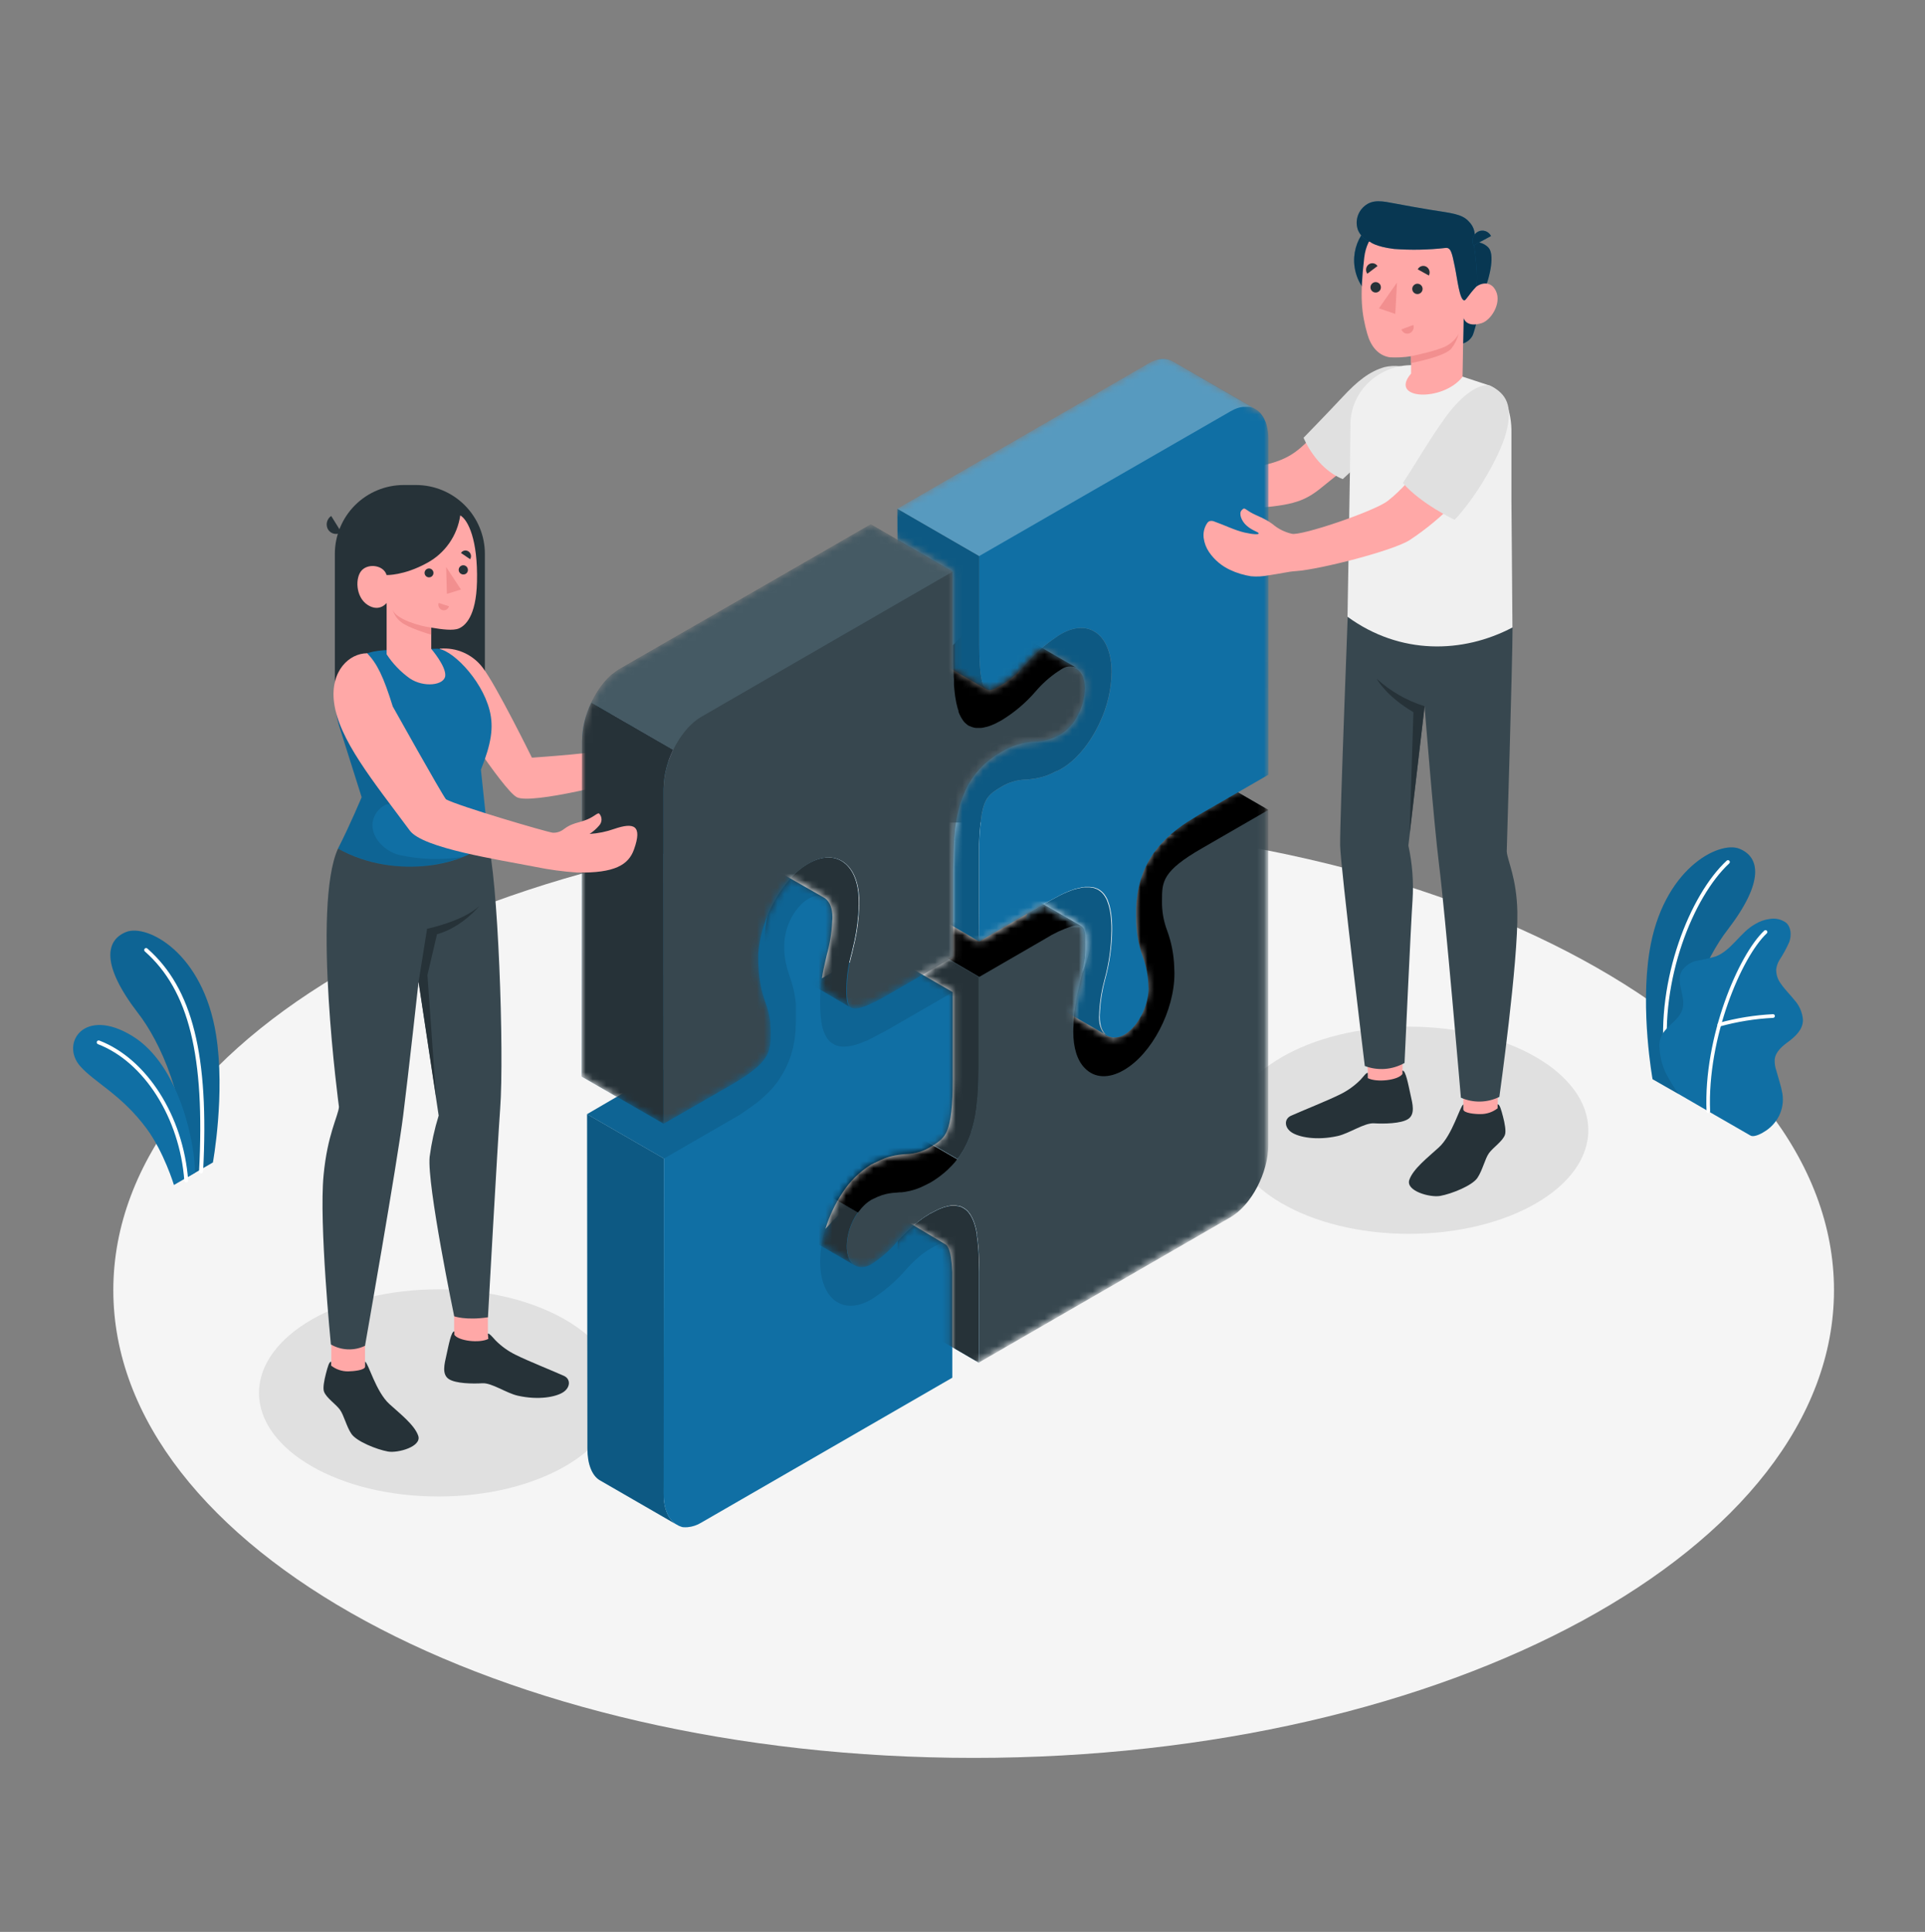 <svg width="281" height="282" viewBox="0 0 281 282" fill="none" xmlns="http://www.w3.org/2000/svg">
<rect x="0" y="0" width="281" height="282" fill="#808080" stroke="none"/>
<path d="M142.128 256.598C211.488 256.598 267.715 226.031 267.715 188.324C267.715 150.618 211.488 120.051 142.128 120.051C72.769 120.051 16.542 150.618 16.542 188.324C16.542 226.031 72.769 256.598 142.128 256.598Z" fill="#F5F5F5"/>
<path d="M205.662 180.102C220.126 180.102 231.851 173.332 231.851 164.981C231.851 156.629 220.126 149.859 205.662 149.859C191.199 149.859 179.474 156.629 179.474 164.981C179.474 173.332 191.199 180.102 205.662 180.102Z" fill="#E0E0E0"/>
<path d="M63.994 218.446C78.458 218.446 90.183 211.676 90.183 203.324C90.183 194.973 78.458 188.203 63.994 188.203C49.531 188.203 37.806 194.973 37.806 203.324C37.806 211.676 49.531 218.446 63.994 218.446Z" fill="#E0E0E0"/>
<path d="M245.018 159.693L241.233 157.531C241.233 157.531 239.42 147.531 240.773 138.94C242.682 126.856 250.908 122.684 253.901 123.886C256.894 125.087 257.59 128.67 252.217 135.677C249.01 139.771 244.939 148.474 245.018 159.693Z" fill="#106FA4"/>
<g opacity="0.1">
<path d="M245.019 159.693L241.234 157.531C241.234 157.531 239.42 147.531 240.774 138.94C242.683 126.856 250.909 122.684 253.902 123.886C256.894 125.087 257.591 128.67 252.217 135.677C249.011 139.771 244.94 148.474 245.019 159.693Z" fill="black"/>
</g>
<path d="M243.216 154.775H243.256C243.291 154.772 243.326 154.761 243.357 154.744C243.388 154.727 243.416 154.705 243.438 154.677C243.461 154.649 243.478 154.617 243.488 154.583C243.498 154.549 243.501 154.513 243.497 154.478C242.262 143.124 247.169 130.894 252.425 126.026C252.478 125.977 252.509 125.909 252.512 125.837C252.514 125.765 252.488 125.694 252.439 125.642C252.39 125.589 252.322 125.558 252.25 125.555C252.178 125.552 252.107 125.578 252.054 125.628C246.709 130.563 241.706 143.034 242.958 154.539C242.967 154.603 242.998 154.661 243.045 154.704C243.092 154.747 243.153 154.772 243.216 154.775Z" fill="white"/>
<path d="M255.513 165.749C256.108 166.092 257.338 165.345 257.809 165.025C258.619 164.476 259.272 163.728 259.707 162.852C260.194 161.856 260.361 160.734 260.184 159.64C260.085 159.071 259.95 158.508 259.78 157.956C259.617 157.394 259.46 156.833 259.303 156.299C259.108 155.76 259.026 155.187 259.061 154.615C259.202 153.492 260.184 152.689 261.122 152.004C262.133 151.246 263.188 150.246 263.183 148.882C263.106 147.823 262.684 146.819 261.981 146.024C261.33 145.198 260.555 144.468 259.965 143.598C259.499 142.991 259.256 142.241 259.28 141.476C259.341 141.009 259.498 140.559 259.741 140.156C260.294 139.311 260.779 138.423 261.189 137.5C261.521 136.546 261.476 135.355 260.729 134.693C260.395 134.448 260.015 134.272 259.612 134.175C259.209 134.079 258.791 134.064 258.382 134.131C257.607 134.225 256.862 134.486 256.198 134.895C254.03 136.102 252.795 138.668 250.498 139.594C249.594 139.861 248.676 140.074 247.747 140.235C247.275 140.32 246.827 140.505 246.431 140.776C246.035 141.047 245.701 141.398 245.45 141.807C244.608 143.491 246.175 145.569 245.58 147.354C245.052 148.938 243.513 149.544 242.654 150.971C242.301 151.6 242.159 152.326 242.25 153.043C242.323 154.254 242.618 155.441 243.12 156.546C243.684 157.644 244.327 158.699 245.046 159.702C245.052 159.724 255.417 165.699 255.513 165.749Z" fill="#106FA4"/>
<path d="M249.369 162.485C249.405 162.484 249.441 162.476 249.473 162.462C249.506 162.447 249.536 162.426 249.56 162.4C249.585 162.374 249.604 162.343 249.617 162.309C249.629 162.276 249.635 162.24 249.633 162.204C249.19 151.496 254.232 139.676 257.904 136.24C257.93 136.216 257.951 136.187 257.965 136.154C257.98 136.122 257.988 136.087 257.989 136.051C257.99 136.016 257.984 135.981 257.971 135.948C257.959 135.914 257.94 135.884 257.916 135.858C257.891 135.832 257.862 135.812 257.83 135.797C257.797 135.783 257.762 135.775 257.727 135.774C257.691 135.773 257.656 135.778 257.623 135.791C257.59 135.804 257.56 135.823 257.534 135.847C253.788 139.351 248.645 151.367 249.111 162.238C249.117 162.303 249.146 162.365 249.193 162.41C249.241 162.456 249.304 162.482 249.369 162.485Z" fill="white"/>
<path d="M250.976 149.831H251.054C253.591 149.13 256.197 148.71 258.826 148.579C258.897 148.575 258.963 148.543 259.011 148.491C259.059 148.438 259.085 148.369 259.084 148.298C259.084 148.262 259.077 148.227 259.062 148.194C259.048 148.161 259.027 148.132 259 148.107C258.974 148.083 258.943 148.064 258.909 148.053C258.875 148.041 258.839 148.037 258.803 148.04C256.129 148.175 253.478 148.602 250.897 149.315C250.863 149.325 250.832 149.342 250.804 149.364C250.777 149.387 250.754 149.415 250.737 149.446C250.721 149.477 250.71 149.511 250.707 149.547C250.703 149.582 250.707 149.618 250.717 149.652C250.735 149.705 250.77 149.752 250.817 149.784C250.863 149.816 250.919 149.833 250.976 149.831Z" fill="white"/>
<path d="M27.317 171.855L31.079 169.682C31.079 169.682 32.904 159.681 31.545 151.09C29.641 139.007 21.438 134.84 18.422 136.037C15.407 137.233 14.733 140.821 20.107 147.828C23.313 151.921 27.418 160.642 27.317 171.855Z" fill="#106FA4"/>
<g opacity="0.1">
<path d="M27.316 171.855L31.078 169.682C31.078 169.682 32.903 159.681 31.544 151.09C29.641 139.007 21.437 134.84 18.422 136.037C15.407 137.233 14.733 140.821 20.107 147.828C23.313 151.921 27.417 160.642 27.316 171.855Z" fill="black"/>
</g>
<path d="M29.321 171.276C29.247 171.272 29.179 171.239 29.129 171.184C29.08 171.13 29.054 171.058 29.057 170.984C29.944 154.139 27.575 144.554 21.129 138.866C21.077 138.813 21.048 138.741 21.048 138.667C21.048 138.592 21.077 138.521 21.129 138.467C21.182 138.416 21.253 138.387 21.328 138.387C21.402 138.387 21.474 138.416 21.527 138.467C28.114 144.279 30.545 154.021 29.647 171.035C29.642 171.072 29.63 171.109 29.61 171.141C29.591 171.174 29.566 171.202 29.535 171.225C29.505 171.248 29.47 171.264 29.433 171.273C29.397 171.281 29.358 171.283 29.321 171.276Z" fill="white"/>
<path d="M28.456 171.192C28.535 167.575 26.429 155.599 19.343 151.241C12.257 146.884 8.815 152.314 11.684 155.604C13.79 158.013 17.709 159.754 21.398 164.734C23.93 168.159 25.39 172.972 25.39 172.972L28.456 171.192Z" fill="#106FA4"/>
<path d="M27.188 172.598C27.116 172.598 27.047 172.571 26.995 172.522C26.943 172.473 26.911 172.406 26.907 172.334C26.227 163.204 21.045 155.012 14.301 152.418C14.267 152.404 14.235 152.384 14.208 152.359C14.181 152.333 14.159 152.303 14.144 152.269C14.129 152.235 14.121 152.198 14.12 152.161C14.119 152.124 14.125 152.087 14.138 152.053C14.152 152.018 14.172 151.986 14.197 151.959C14.223 151.932 14.253 151.911 14.287 151.896C14.321 151.88 14.357 151.872 14.395 151.871C14.432 151.87 14.469 151.877 14.503 151.89C21.46 154.568 26.772 162.957 27.468 172.295C27.471 172.332 27.467 172.37 27.455 172.405C27.444 172.441 27.425 172.474 27.4 172.502C27.376 172.53 27.346 172.553 27.312 172.57C27.279 172.586 27.242 172.596 27.205 172.598H27.188Z" fill="white"/>
<path d="M169.966 64.681C170.82 65.383 171.797 65.748 172.92 66.838C173.63 67.645 174.526 68.268 175.531 68.651C176.828 69.168 178.046 69.016 181.646 68.438C186.042 67.736 187.935 66.995 189.832 65.378C192.05 63.485 197.014 57.775 199.412 55.534C201.95 53.165 205.437 54.08 205.437 54.08C204.358 57.592 202.752 60.92 200.675 63.951C198.755 66.686 195.167 69.308 193.544 70.656C190.944 72.817 189.563 73.671 183.858 74.103C179.551 74.429 178.979 74.53 175.435 74.429C174.161 74.39 173.369 74.379 171.28 74.204C170.373 74.145 169.476 73.989 168.602 73.738C167.614 73.511 166.667 73.132 165.794 72.615C164.656 71.876 163.737 70.844 163.133 69.628C162.803 68.96 162.634 68.223 162.639 67.478C162.648 66.726 162.922 66.002 163.414 65.434C163.51 65.318 163.633 65.227 163.773 65.17C164.045 65.123 164.325 65.184 164.554 65.338C165.901 66.029 167.26 66.984 168.675 67.528C169.865 67.983 170.775 68.146 170.685 67.904C170.595 67.663 169.877 67.444 169.135 66.607C168.394 65.771 168.209 64.608 168.686 64.243C169.163 63.878 169.135 63.974 169.966 64.681Z" fill="#FFA8A7"/>
<path d="M206.459 54.065C205.102 53.413 203.562 53.245 202.096 53.588C199.878 54.228 198.098 55.677 195.981 57.951C193.864 60.225 190.288 63.897 190.288 63.897C190.288 63.897 192.051 68.35 196.004 69.933L204.292 62.269L206.459 54.065Z" fill="#E0E0E0"/>
<path d="M218.637 155.809H213.612V164.411H218.637V155.809Z" fill="#FFA8A7"/>
<path d="M204.729 157.977L199.709 158.151L199.456 149.049L204.729 148.875V157.977Z" fill="#FFA8A7"/>
<path d="M220.793 91.592C220.793 96.387 219.945 124.294 219.945 124.294C220.058 125.675 221.388 128.129 221.495 133.104C221.641 140.313 218.867 160.112 218.867 160.112C217.997 160.542 217.043 160.775 216.072 160.794C215.102 160.814 214.139 160.619 213.252 160.224C213.252 160.224 210.972 133.384 210.068 126.248C209.282 120.015 207.951 103.091 207.951 103.091L205.588 123.429C206.163 126.049 206.368 128.737 206.194 131.414C205.958 134.715 205.026 155.16 205.026 155.16C204.151 155.655 203.178 155.951 202.175 156.028C201.173 156.104 200.166 155.959 199.226 155.603C199.226 155.603 195.683 126.455 195.626 123.429C195.559 119.976 196.935 84.719 196.935 84.719L220.793 91.592Z" fill="#37474F"/>
<path d="M217.474 56.295C218.581 56.786 219.45 57.691 219.895 58.816C220.41 60.204 220.66 61.677 220.63 63.157V73L220.776 91.592C213.561 95.393 204.397 95.646 196.699 90.025C196.699 90.025 197.131 66.099 197.131 62.186C197.131 62.011 197.131 61.832 197.131 61.624C197.412 56.009 202.915 52.196 208.361 53.589L212.932 54.791L217.503 56.295H217.474Z" fill="#F0F0F0"/>
<path d="M206.159 44.717C209.871 43.84 212.171 40.121 211.294 36.408C210.418 32.696 206.698 30.397 202.986 31.273C199.274 32.149 196.974 35.869 197.851 39.581C198.727 43.294 202.447 45.593 206.159 44.717Z" fill="#106FA4"/>
<path opacity="0.5" d="M206.159 44.717C209.871 43.84 212.171 40.121 211.294 36.408C210.418 32.696 206.698 30.397 202.986 31.273C199.274 32.149 196.974 35.869 197.851 39.581C198.727 43.294 202.447 45.593 206.159 44.717Z" fill="black"/>
<path d="M216.509 42.891C216.509 42.891 215.386 48.152 214.942 49.011C214.645 49.548 214.152 49.951 213.566 50.134L213.645 46.434L216.509 42.891Z" fill="#106FA4"/>
<path opacity="0.5" d="M216.509 42.891C216.509 42.891 215.386 48.152 214.942 49.011C214.645 49.548 214.152 49.951 213.566 50.134L213.645 46.434L216.509 42.891Z" fill="black"/>
<path d="M215.105 35.361C215.497 35.315 215.894 35.36 216.266 35.491C216.637 35.623 216.974 35.837 217.25 36.119C218.171 37.057 217.654 40.005 216.509 42.891L214.403 43.138L215.105 35.361Z" fill="#106FA4"/>
<path opacity="0.5" d="M215.105 35.361C215.497 35.315 215.894 35.36 216.266 35.491C216.637 35.623 216.974 35.837 217.25 36.119C218.171 37.057 217.654 40.005 216.509 42.891L214.403 43.138L215.105 35.361Z" fill="black"/>
<path d="M213.768 43.139C214.19 43.392 214.796 42.578 215.313 42.016C215.829 41.454 217.559 40.724 218.384 42.516C219.209 44.307 217.637 46.744 216.295 47.165C213.987 47.889 213.645 46.407 213.645 46.407L213.493 55.009C210.624 58.687 202.662 58.378 205.98 54.532V51.999C204.952 52.162 203.909 52.215 202.87 52.157C201.185 51.893 200.101 50.556 199.585 48.72C198.759 45.767 198.462 43.386 199.147 37.58C199.916 31.218 207.317 31.151 211.315 33.65C215.313 36.148 213.768 43.139 213.768 43.139Z" fill="#FFA8A7"/>
<path d="M213.769 43.845C213.982 43.845 214.791 42.509 215.313 42.031C216.043 41.369 215.105 35.361 215.105 35.361C215.297 34.841 215.333 34.277 215.208 33.737C215.083 33.197 214.804 32.706 214.403 32.323C213.404 31.2 211.736 31.104 208.884 30.638C207.39 30.403 205.121 29.987 203.628 29.706C201.848 29.375 200.371 29.027 199.136 30.122C198.641 30.548 198.291 31.117 198.134 31.751C197.977 32.385 198.021 33.052 198.26 33.659C198.612 34.416 199.241 35.009 200.017 35.316C200.017 35.316 200.792 36.006 203.499 36.338C205.995 36.523 208.502 36.474 210.989 36.192C211.775 36.085 211.944 36.849 212.365 38.921C212.747 40.745 213.056 43.834 213.769 43.845Z" fill="#106FA4"/>
<path opacity="0.5" d="M213.769 43.845C213.982 43.845 214.791 42.509 215.313 42.031C216.043 41.369 215.105 35.361 215.105 35.361C215.297 34.841 215.333 34.277 215.208 33.737C215.083 33.197 214.804 32.706 214.403 32.323C213.404 31.2 211.736 31.104 208.884 30.638C207.39 30.403 205.121 29.987 203.628 29.706C201.848 29.375 200.371 29.027 199.136 30.122C198.641 30.548 198.291 31.117 198.134 31.751C197.977 32.385 198.021 33.052 198.26 33.659C198.612 34.416 199.241 35.009 200.017 35.316C200.017 35.316 200.792 36.006 203.499 36.338C205.995 36.523 208.502 36.474 210.989 36.192C211.775 36.085 211.944 36.849 212.365 38.921C212.747 40.745 213.056 43.834 213.769 43.845Z" fill="black"/>
<path d="M215.099 35.827L217.654 34.457C217.572 34.287 217.457 34.136 217.316 34.012C217.175 33.887 217.01 33.792 216.832 33.733C216.653 33.673 216.465 33.65 216.277 33.664C216.089 33.679 215.907 33.73 215.739 33.817C215.394 34.005 215.136 34.319 215.016 34.694C214.897 35.068 214.927 35.474 215.099 35.827Z" fill="#106FA4"/>
<path opacity="0.5" d="M215.099 35.827L217.654 34.457C217.572 34.287 217.457 34.136 217.316 34.012C217.175 33.887 217.01 33.792 216.832 33.733C216.653 33.673 216.465 33.65 216.277 33.664C216.089 33.679 215.907 33.73 215.739 33.817C215.394 34.005 215.136 34.319 215.016 34.694C214.897 35.068 214.927 35.474 215.099 35.827Z" fill="black"/>
<path d="M205.964 51.998C205.964 51.998 209.754 51.234 211.079 50.526C211.867 50.122 212.514 49.488 212.932 48.707C212.733 49.481 212.38 50.207 211.893 50.841C210.922 52.082 205.986 52.991 205.986 52.991L205.964 51.998Z" fill="#F28F8F"/>
<path d="M206.149 42.191C206.153 42.34 206.202 42.484 206.287 42.605C206.373 42.727 206.493 42.821 206.632 42.875C206.771 42.929 206.923 42.941 207.068 42.909C207.214 42.877 207.347 42.803 207.45 42.696C207.554 42.59 207.624 42.454 207.652 42.308C207.679 42.162 207.663 42.01 207.605 41.873C207.547 41.736 207.45 41.619 207.326 41.536C207.202 41.454 207.056 41.41 206.907 41.41C206.703 41.415 206.51 41.499 206.368 41.645C206.226 41.791 206.147 41.987 206.149 42.191Z" fill="#263238"/>
<path d="M206.952 39.317L208.58 40.216C208.694 39.993 208.718 39.734 208.647 39.494C208.576 39.253 208.415 39.05 208.198 38.924C208.091 38.865 207.973 38.829 207.852 38.817C207.73 38.805 207.607 38.818 207.491 38.854C207.374 38.891 207.267 38.951 207.174 39.031C207.081 39.11 207.006 39.208 206.952 39.317Z" fill="#263238"/>
<path d="M206.307 47.434L204.572 48.085C204.611 48.2 204.672 48.307 204.753 48.398C204.834 48.489 204.933 48.563 205.043 48.615C205.153 48.668 205.272 48.697 205.394 48.703C205.515 48.708 205.637 48.689 205.751 48.646C205.982 48.555 206.168 48.377 206.272 48.151C206.376 47.925 206.388 47.668 206.307 47.434Z" fill="#F28F8F"/>
<path d="M199.596 39.954L201.079 38.831C201.012 38.728 200.925 38.639 200.823 38.572C200.721 38.504 200.606 38.457 200.486 38.436C200.365 38.414 200.241 38.418 200.122 38.446C200.003 38.474 199.891 38.527 199.793 38.6C199.59 38.755 199.455 38.984 199.418 39.237C199.382 39.49 199.445 39.747 199.596 39.954Z" fill="#263238"/>
<path d="M200.051 41.968C200.056 42.117 200.106 42.262 200.193 42.384C200.28 42.506 200.401 42.599 200.541 42.653C200.681 42.706 200.834 42.717 200.98 42.685C201.126 42.652 201.26 42.577 201.364 42.47C201.468 42.362 201.538 42.226 201.565 42.078C201.592 41.931 201.576 41.779 201.517 41.641C201.459 41.503 201.361 41.386 201.236 41.303C201.111 41.22 200.964 41.176 200.815 41.176C200.712 41.177 200.611 41.199 200.518 41.24C200.424 41.28 200.339 41.339 200.268 41.413C200.197 41.486 200.141 41.573 200.104 41.668C200.067 41.764 200.049 41.865 200.051 41.968Z" fill="#263238"/>
<path d="M203.92 41.25L203.673 45.821L201.287 45.007L203.92 41.25Z" fill="#F28F8F"/>
<path d="M213.611 161.93V161.212C213.129 161.425 212.011 165.704 210.018 167.501C208.434 168.949 206.273 170.617 205.722 172.229C205.172 173.84 208.732 174.828 210.214 174.57C211.933 174.261 214.914 173.054 215.667 171.931C216.419 170.808 216.762 169.151 217.351 168.326C217.941 167.501 219.361 166.585 219.687 165.631C219.867 165.109 219.653 163.946 219.401 162.997C219.148 162.048 218.918 161.133 218.614 161.212C218.614 161.324 218.614 161.773 218.614 161.773C217.897 162.335 217.01 162.634 216.099 162.621C215.386 162.638 213.606 162.492 213.611 161.93Z" fill="#263238"/>
<path d="M199.658 156.602C199.394 156.602 199.181 156.979 198.608 157.602C197.749 158.471 196.751 159.19 195.655 159.73C193.774 160.668 190.113 162.116 188.456 162.863C187.423 163.329 187.474 164.581 188.54 165.289C189.607 165.996 192.19 166.513 195.278 165.822C196.963 165.441 199.164 163.885 200.557 163.969C201.949 164.054 204.549 164.031 205.576 163.324C206.604 162.616 206.194 161.106 205.902 159.803C205.588 158.388 205.189 156.176 204.723 156.277V156.765C204.117 157.681 201 158.051 199.669 157.377L199.658 156.602Z" fill="#263238"/>
<path d="M207.957 103.087C205.36 102.279 202.972 100.91 200.961 99.078C200.961 99.078 202.309 101.605 206.323 103.958L205.762 121.718L207.957 103.087Z" fill="#263238"/>
<path d="M58.931 70.797H60.722C63.389 70.797 65.947 71.856 67.833 73.742C69.719 75.628 70.779 78.186 70.779 80.853V102.191H48.88V80.853C48.88 78.186 49.939 75.628 51.825 73.742C53.711 71.856 56.269 70.797 58.936 70.797H58.931Z" fill="#263238"/>
<path d="M58.211 207.09L56.802 205.838C55.437 204.591 54.398 202.469 53.798 201.042C53.459 200.219 53.283 199.338 53.281 198.448V195.641H48.362V200.206V200.312C48.598 201.334 50.861 204.058 52.141 205.832C53.006 207.022 54.64 208.533 56.594 208.797C58.464 209.077 59.413 208.493 58.211 207.09Z" fill="#FFA8A7"/>
<path d="M72.435 199.6C72.573 199.52 72.693 199.413 72.789 199.286C73.17 198.758 72.867 198.471 72.587 198.05C72.249 197.466 71.967 196.851 71.744 196.214C71.514 195.653 71.216 194.653 71.216 194.653C71.216 194.653 71.216 193.918 71.216 193.62V190.812H66.292V195.501C66.545 196.624 67.544 197.652 68.195 198.522C68.701 199.196 70.004 199.538 70.79 199.707C71.134 199.795 71.492 199.82 71.845 199.78C72.052 199.758 72.252 199.697 72.435 199.6Z" fill="#FFA8A7"/>
<path d="M49.34 123.871C45.522 132.21 49.48 161.576 49.48 161.576C49.362 162.93 47.796 165.591 47.234 171.543C46.555 178.579 48.301 196.249 48.301 196.249C49.053 196.685 49.899 196.93 50.767 196.964C51.635 196.999 52.498 196.821 53.282 196.446C53.282 196.446 57.97 169.842 58.852 162.845C59.621 156.742 61.098 143.322 61.098 143.322L64.034 162.84C63.424 164.809 62.983 166.826 62.715 168.87C62.316 172.981 66.303 192.139 66.303 192.139C66.303 192.139 67.987 192.762 71.227 192.285C71.227 192.285 72.637 166.866 73.007 161.908C73.63 153.586 72.681 127.588 71.154 122.664L49.34 123.871Z" fill="#37474F"/>
<path d="M61.109 143.317L62.344 135.574C62.344 135.574 67.589 134.485 69.964 132.25C69.964 132.25 67.471 135.355 63.787 136.371L62.395 142.329L63.641 160.016L61.109 143.317Z" fill="#263238"/>
<path d="M53.298 199.471V198.758C53.77 198.966 54.87 203.154 56.83 204.934C58.385 206.355 60.513 207.995 61.052 209.578C61.592 211.161 58.093 212.133 56.639 211.88C54.955 211.577 52.023 210.387 51.288 209.286C50.552 208.185 50.204 206.557 49.603 205.749C49.002 204.94 47.627 204.042 47.29 203.121C47.11 202.61 47.324 201.481 47.571 200.532C47.818 199.583 48.048 198.702 48.346 198.78V199.342C49.048 199.893 49.918 200.188 50.81 200.178C51.552 200.167 53.304 200.021 53.298 199.471Z" fill="#263238"/>
<path d="M71.216 194.652C71.469 194.652 71.777 195.045 72.339 195.657C73.183 196.51 74.165 197.216 75.242 197.746C77.089 198.673 80.683 200.093 82.311 200.829C83.328 201.284 83.277 202.513 82.227 203.21C81.177 203.906 78.645 204.411 75.601 203.732C73.917 203.361 71.783 201.828 70.413 201.912C69.043 201.997 66.482 201.974 65.483 201.278C64.484 200.582 64.876 199.099 65.163 197.825C65.477 196.432 65.865 194.259 66.325 194.355V194.837C66.92 195.736 69.981 196.101 71.283 195.438L71.216 194.652Z" fill="#263238"/>
<path d="M64.22 94.683C65.417 94.578 66.622 94.781 67.718 95.272C68.815 95.764 69.768 96.527 70.487 97.491C72.457 100.063 77.646 110.596 77.646 110.596C77.646 110.596 89.039 109.833 89.583 109.176C90.128 108.519 89.825 107.182 89.673 106.447C89.522 105.711 89.275 104.083 89.112 103.639C88.825 102.836 90.01 103.078 90.706 103.802C91.403 104.527 91.711 106.009 92.06 106.262C92.408 106.514 95.052 103.454 96.333 102C97.613 100.545 98.219 99.507 99.078 100.113C99.702 100.551 99.303 101.421 98.382 102.679C97.952 103.216 97.555 103.779 97.192 104.364C97.085 104.594 97.422 104.774 97.557 104.891C97.809 105.116 98.247 105.481 98.281 105.829C98.275 106.017 98.287 106.205 98.315 106.391C98.433 106.812 98.955 107.008 99.101 107.418C99.207 107.716 99.101 108.047 99.146 108.356C99.185 108.553 99.297 108.732 99.331 108.917C99.344 109.116 99.315 109.315 99.244 109.501C99.173 109.687 99.063 109.856 98.921 109.996C98.017 111.068 96.787 111.478 95.603 112.135C94.62 112.696 93.609 112.915 92.475 113.421C91.341 113.926 77.494 117.509 75.422 116.357C73.35 115.206 65.405 102.73 65.405 102.73C62.305 97.592 64.22 94.683 64.22 94.683Z" fill="#FFA8A7"/>
<path d="M56.072 94.91C51.181 95.247 50.838 97.611 49.614 100.193C48.677 102.164 48.986 104.511 49.699 106.567L52.792 116.365C52.792 116.365 51.192 120.228 49.339 123.872C57.897 128.651 68.582 126.118 71.154 122.654C71.266 121.912 70.592 116.135 70.199 112.356C71.704 108.577 72.103 106.179 71.468 103.68C70.283 99.042 65.701 94.522 63.675 94.696L56.072 94.91Z" fill="#106FA4"/>
<path d="M48.346 75.316L49.828 77.697C49.677 77.802 49.506 77.875 49.325 77.912C49.145 77.95 48.959 77.95 48.778 77.913C48.598 77.876 48.427 77.803 48.275 77.699C48.124 77.594 47.995 77.46 47.897 77.304C47.703 76.978 47.642 76.591 47.725 76.221C47.809 75.851 48.031 75.528 48.346 75.316Z" fill="#263238"/>
<path d="M67.185 75.227C68.342 75.906 69.768 78.815 69.628 84.918C69.51 90.084 67.831 91.364 66.994 91.729C66.157 92.094 64.529 91.875 62.951 91.611V94.716C62.951 94.716 65.13 97.249 64.995 98.647C64.86 100.045 61.845 100.404 59.807 99.018C58.476 98.066 57.334 96.876 56.438 95.508V88.012C56.438 88.012 55.377 89.433 53.63 88.276C51.884 87.119 51.822 84.256 52.833 83.222C53.844 82.189 56.028 82.52 56.432 83.941C56.432 83.941 58.948 84.031 62.3 82.195C63.604 81.498 64.725 80.504 65.574 79.294C66.423 78.083 66.975 76.69 67.185 75.227Z" fill="#FFA8A7"/>
<path d="M63.276 83.617C63.278 83.745 63.243 83.871 63.174 83.978C63.105 84.086 63.006 84.171 62.889 84.223C62.772 84.275 62.643 84.291 62.517 84.27C62.391 84.249 62.274 84.191 62.18 84.103C62.087 84.016 62.021 83.903 61.992 83.779C61.962 83.655 61.969 83.524 62.013 83.404C62.057 83.284 62.135 83.18 62.238 83.104C62.341 83.028 62.464 82.984 62.591 82.977C62.678 82.974 62.765 82.988 62.846 83.019C62.928 83.049 63.003 83.096 63.066 83.155C63.13 83.215 63.181 83.286 63.217 83.365C63.253 83.444 63.273 83.53 63.276 83.617Z" fill="#263238"/>
<path d="M64.028 88.012L65.539 88.495C65.513 88.597 65.468 88.694 65.404 88.779C65.34 88.863 65.26 88.934 65.168 88.986C65.076 89.039 64.974 89.072 64.869 89.084C64.764 89.096 64.657 89.087 64.556 89.056C64.348 88.987 64.176 88.838 64.077 88.643C63.978 88.447 63.961 88.22 64.028 88.012Z" fill="#F28F8F"/>
<path d="M68.628 81.625L67.291 80.715C67.347 80.626 67.419 80.55 67.505 80.49C67.591 80.43 67.688 80.388 67.791 80.367C67.893 80.346 67.999 80.346 68.101 80.368C68.204 80.389 68.301 80.431 68.386 80.491C68.565 80.612 68.691 80.798 68.736 81.009C68.781 81.221 68.742 81.441 68.628 81.625Z" fill="#263238"/>
<path d="M68.302 83.151C68.308 83.237 68.298 83.324 68.271 83.407C68.243 83.489 68.2 83.565 68.143 83.63C68.086 83.696 68.017 83.749 67.939 83.787C67.861 83.826 67.776 83.848 67.689 83.853C67.555 83.865 67.421 83.837 67.303 83.772C67.185 83.707 67.09 83.608 67.028 83.488C66.967 83.368 66.943 83.233 66.96 83.099C66.976 82.966 67.032 82.84 67.121 82.739C67.209 82.637 67.326 82.565 67.456 82.53C67.586 82.496 67.723 82.501 67.85 82.545C67.977 82.59 68.088 82.671 68.169 82.779C68.249 82.887 68.295 83.016 68.302 83.151Z" fill="#263238"/>
<path d="M65.129 82.773L65.231 86.687L67.291 86.053L65.129 82.773Z" fill="#F28F8F"/>
<path d="M62.951 91.613C61.267 91.394 57.897 90.412 57.336 89.059C57.547 89.745 57.964 90.349 58.532 90.788C59.554 91.664 62.951 92.647 62.951 92.647V91.613Z" fill="#F28F8F"/>
<path opacity="0.1" d="M58.262 124.797C55.932 124.235 53.568 121.697 54.635 119.21C54.939 118.511 55.461 117.93 56.123 117.553C56.367 117.414 56.648 117.356 56.928 117.386C57.207 117.416 57.469 117.534 57.678 117.722C56.555 116.986 54.629 113.409 54.371 112.107L53.051 107.704C52.928 106.697 53.018 105.676 53.315 104.706L49.873 100.73L49.239 101.168C48.677 102.892 49.104 104.841 49.699 106.565L52.793 116.363C52.793 116.363 51.193 120.226 49.34 123.87C52.124 125.365 55.197 126.246 58.351 126.454C61.504 126.661 64.666 126.19 67.622 125.072C64.513 125.571 61.337 125.477 58.262 124.797Z" fill="black"/>
<path d="M98.678 222.492L87.549 216.068C86.393 215.383 85.747 213.665 85.747 211.452L85.702 162.641L96.932 169.115L96.887 218.084C96.871 220.24 97.567 221.778 98.678 222.492Z" fill="#106FA4"/>
<path opacity="0.2" d="M98.678 222.492L87.549 216.068C86.393 215.383 85.747 213.665 85.747 211.452L85.702 162.641L96.932 169.115L96.887 218.084C96.871 220.24 97.567 221.778 98.678 222.492Z" fill="black"/>
<path d="M98.757 222.534L98.679 222.489C97.556 221.776 96.871 220.243 96.871 218.082L96.916 169.113L85.686 162.639L95.383 156.984L95.473 156.934L96.848 156.136L98.398 155.058L98.46 155.019L98.522 154.974C98.606 154.918 98.673 154.856 98.746 154.8L98.836 154.738L99.106 154.536L99.364 154.334C99.435 154.267 99.508 154.205 99.583 154.149L99.667 154.081L99.746 154.014C99.892 153.902 100.032 153.778 100.167 153.66L100.38 153.464L100.459 153.379C100.723 153.138 100.987 152.874 101.228 152.61L101.318 152.526C101.419 152.417 101.514 152.311 101.604 152.206C101.652 152.155 101.695 152.101 101.733 152.043C101.779 152 101.82 151.953 101.857 151.903V151.863L101.891 151.813L101.952 151.745L102.25 151.369C102.329 151.257 102.413 151.139 102.486 151.021L102.548 150.948V150.914C102.654 150.763 102.75 150.611 102.845 150.46C102.941 150.308 103.008 150.196 103.087 150.061L103.115 150.01C103.176 149.887 103.244 149.774 103.306 149.651L103.401 149.477C103.48 149.325 103.553 149.174 103.62 149.016L103.744 148.73C103.793 148.636 103.834 148.539 103.867 148.438C103.908 148.359 103.942 148.276 103.968 148.191C103.996 148.112 104.036 148.023 104.064 147.944C104.137 147.747 104.198 147.545 104.266 147.338C104.316 147.175 104.372 147.001 104.417 146.827C104.417 146.827 104.417 146.782 104.417 146.754C104.474 146.568 104.513 146.377 104.552 146.192V146.13C104.552 145.984 104.62 145.833 104.648 145.676C104.687 145.462 104.732 145.215 104.76 144.985V144.867C104.76 144.816 104.76 144.766 104.76 144.71C104.763 144.689 104.763 144.668 104.76 144.648C104.757 144.596 104.757 144.543 104.76 144.491C104.788 144.216 104.81 143.929 104.833 143.682V143.559V143.25C104.833 142.846 104.844 142.436 104.867 142.02V141.919C104.867 141.801 104.867 141.694 104.867 141.571V141.268C104.867 141.133 104.867 140.987 104.867 140.858C104.87 140.822 104.87 140.787 104.867 140.751C104.869 140.716 104.869 140.68 104.867 140.644V140.493C104.867 140.285 104.839 140.083 104.822 139.898V139.864C104.822 139.684 104.782 139.516 104.766 139.353C104.664 138.594 104.508 137.844 104.299 137.107C104.17 136.658 104.03 136.248 103.906 135.86C103.579 134.981 103.349 134.067 103.221 133.137C103.221 132.952 103.176 132.761 103.16 132.576C103.143 132.39 103.16 132.143 103.12 131.913V131.812C103.115 131.758 103.115 131.703 103.12 131.649C103.109 131.531 103.109 131.413 103.12 131.295C103.12 128.707 104.693 125.68 106.641 124.557C106.834 124.443 107.042 124.357 107.259 124.299C107.398 124.261 107.541 124.238 107.685 124.232C107.823 124.214 107.963 124.214 108.101 124.232C108.168 124.241 108.233 124.256 108.297 124.277C108.493 124.335 108.682 124.416 108.859 124.518L120.286 131.026C120.352 131.063 120.415 131.104 120.476 131.149C121.139 131.655 121.51 132.615 121.51 133.861C121.51 134.03 121.51 134.204 121.476 134.473V134.546C121.399 136.167 121.139 137.774 120.701 139.336C120.606 139.735 120.51 140.133 120.42 140.555C120.381 140.695 120.353 140.841 120.325 140.981C120.224 141.408 120.134 141.852 120.061 142.329C120.033 142.481 120.01 142.643 119.988 142.801L127.849 138.348L139.079 144.822V157.703C139.079 161.319 138.804 163.734 138.242 165.081C137.849 166.013 137.249 166.597 135.862 167.395C134.773 168.067 133.525 168.437 132.246 168.467C131.841 168.467 131.459 168.54 131.072 168.591L130.617 168.669C130.471 168.697 130.331 168.725 130.179 168.765C129.91 168.826 129.618 168.916 129.348 169.006L129.124 169.09C128.7 169.254 128.286 169.442 127.883 169.652C127.831 169.672 127.782 169.699 127.737 169.73H127.697L127.63 169.764C127.478 169.831 127.304 169.916 127.125 170.017C125.46 171.052 124.047 172.445 122.986 174.093C122.425 174.928 121.931 175.807 121.51 176.721C121.108 177.586 120.767 178.477 120.488 179.388L121.105 178.731C121.69 178.074 122.312 177.451 122.97 176.867C123.518 176.393 124.11 175.972 124.738 175.609C125.637 175.093 126.355 174.677 126.889 175.009L138.018 181.64L138.147 181.735C138.178 181.765 138.206 181.796 138.231 181.831C138.252 181.844 138.267 181.864 138.276 181.887C138.309 181.923 138.337 181.963 138.36 182.005C138.36 182.005 138.36 182.005 138.36 182.033C138.395 182.087 138.425 182.143 138.45 182.201C138.737 182.808 138.928 183.886 139.012 185.694C139.012 185.891 139.012 186.098 139.012 186.323C139.012 186.884 139.012 187.525 139.012 188.226V201.102L102.345 222.271C101.749 222.636 101.077 222.859 100.38 222.922C100.16 222.942 99.938 222.942 99.718 222.922C99.644 222.918 99.573 222.903 99.504 222.877C99.24 222.8 98.988 222.685 98.757 222.534Z" fill="#106FA4"/>
<path opacity="0.1" d="M126.883 175.009L138.001 181.641C137.473 181.304 136.749 181.73 135.85 182.247C135.223 182.607 134.632 183.029 134.087 183.505C133.425 184.084 132.801 184.705 132.217 185.363C130.933 186.853 129.454 188.164 127.821 189.26C127.602 189.417 127.344 189.58 127.102 189.721C123.031 192.073 119.718 189.569 119.718 184.139C119.739 182.523 119.998 180.918 120.488 179.378C120.695 179.159 120.892 178.94 121.094 178.732C121.678 178.075 122.301 177.452 122.958 176.868C123.505 176.393 124.095 175.972 124.721 175.61C125.625 175.093 126.355 174.678 126.883 175.009Z" fill="black"/>
<path opacity="0.1" d="M119.954 142.806L127.854 138.348L139.085 144.827L129.432 150.398L126.529 151.914H126.496H126.468L126.26 152.003L126.153 152.043L125.67 152.239L125.401 152.335L125.328 152.363C125.17 152.413 125.019 152.47 124.873 152.509L124.558 152.593C124.396 152.638 124.244 152.666 124.092 152.694H124.042L123.834 152.728C123.648 152.753 123.46 152.768 123.273 152.773H123.093C122.874 152.77 122.656 152.747 122.442 152.705L122.329 152.677C122.164 152.632 122.002 152.574 121.846 152.503C121.8 152.488 121.757 152.465 121.717 152.436C121.577 152.355 121.442 152.265 121.313 152.166H121.285L121.189 152.082C121.044 151.948 120.912 151.799 120.796 151.638L120.74 151.571C120.437 151.104 120.213 150.59 120.078 150.049L120.05 149.954C119.977 149.668 119.926 149.392 119.875 149.084V148.932C119.825 148.595 119.786 148.236 119.763 147.871C119.73 147.388 119.718 146.967 119.718 146.546C119.703 145.295 119.781 144.045 119.954 142.806Z" fill="black"/>
<path opacity="0.1" d="M96.916 169.115L85.686 162.641L95.383 156.986L95.467 156.936H95.501L96.876 156.138L98.432 155.06L98.488 155.021L98.55 154.976C98.634 154.92 98.701 154.858 98.774 154.802L98.859 154.74L99.134 154.538L99.392 154.336C99.463 154.268 99.536 154.207 99.611 154.151L99.695 154.083L99.774 154.016C99.92 153.903 100.06 153.78 100.195 153.662L100.408 153.466L100.487 153.381C100.751 153.14 101.015 152.876 101.256 152.612L101.346 152.528C101.447 152.419 101.542 152.313 101.632 152.208C101.68 152.157 101.723 152.103 101.761 152.045C101.806 152 101.84 151.949 101.879 151.905L101.913 151.865L101.952 151.82L102.009 151.747C102.11 151.624 102.216 151.5 102.306 151.371L102.548 151.029L102.604 150.95V150.916C102.71 150.765 102.806 150.613 102.901 150.461C102.997 150.31 103.064 150.198 103.143 150.063V150.007C103.21 149.889 103.278 149.776 103.339 149.653C103.376 149.597 103.41 149.539 103.44 149.479C103.508 149.322 103.586 149.17 103.654 149.018L103.777 148.732C103.822 148.642 103.861 148.547 103.906 148.446C103.951 148.345 103.974 148.283 104.002 148.193C104.03 148.103 104.069 148.025 104.097 147.946C104.17 147.744 104.232 147.553 104.299 147.339C104.35 147.177 104.406 147.003 104.451 146.829C104.451 146.829 104.451 146.784 104.451 146.756C104.496 146.576 104.547 146.379 104.586 146.194V146.138C104.614 145.981 104.648 145.835 104.676 145.677C104.715 145.464 104.76 145.217 104.788 144.987V144.869C104.788 144.824 104.788 144.768 104.788 144.712C104.791 144.691 104.791 144.67 104.788 144.65C104.788 144.599 104.788 144.543 104.788 144.487C104.822 144.206 104.844 143.926 104.861 143.684V143.561C104.861 143.454 104.861 143.364 104.861 143.252C104.861 142.847 104.872 142.438 104.895 142.022V141.921C104.895 141.803 104.895 141.696 104.895 141.573V141.27C104.895 141.135 104.895 140.989 104.895 140.854V140.753C104.897 140.718 104.897 140.682 104.895 140.646V140.495C104.895 140.287 104.867 140.085 104.85 139.9V139.86L104.799 139.355C104.698 138.596 104.542 137.845 104.333 137.109C104.21 136.654 104.069 136.244 103.94 135.862C103.612 134.983 103.382 134.069 103.255 133.139C103.255 132.954 103.21 132.763 103.193 132.577C103.176 132.392 103.193 132.151 103.16 131.915V131.814C103.16 131.758 103.16 131.702 103.16 131.645C103.149 131.528 103.149 131.409 103.16 131.292C103.16 128.703 104.732 125.677 106.68 124.554C106.873 124.44 107.081 124.353 107.298 124.295C107.437 124.257 107.58 124.235 107.725 124.228C107.862 124.205 108.003 124.205 108.14 124.228C108.207 124.237 108.273 124.252 108.337 124.273C108.533 124.331 108.721 124.412 108.898 124.514L120.286 131.028C120.047 130.89 119.78 130.809 119.505 130.792C119.305 130.784 119.105 130.801 118.91 130.842C118.583 130.916 118.27 131.041 117.983 131.213C117.64 131.417 117.322 131.66 117.034 131.937C116.249 132.711 115.625 133.633 115.198 134.649C115.097 134.868 115.019 135.093 114.934 135.323C114.828 135.646 114.74 135.974 114.67 136.306C114.547 136.84 114.483 137.386 114.48 137.934C114.48 138.086 114.48 138.26 114.48 138.451V138.507C114.503 139.417 114.633 140.322 114.867 141.202C114.901 141.348 114.946 141.489 114.985 141.629C115.075 141.915 115.165 142.19 115.254 142.471C115.384 142.859 115.524 143.263 115.653 143.718C115.698 143.875 115.737 144.032 115.777 144.189C115.816 144.347 115.855 144.521 115.9 144.695C116.025 145.281 116.117 145.873 116.175 146.469V146.497C116.17 146.596 116.17 146.696 116.175 146.795V147.098V147.177V147.255C116.175 147.323 116.175 147.39 116.175 147.463C116.181 147.532 116.181 147.602 116.175 147.671C116.175 147.738 116.175 147.811 116.175 147.879V148.187C116.175 148.294 116.175 148.406 116.175 148.53V148.58C116.175 148.788 116.175 148.996 116.175 149.204C116.175 149.411 116.175 149.614 116.147 149.821C116.147 149.922 116.147 150.029 116.147 150.125V150.248C116.147 150.512 116.108 150.782 116.074 151.051C116.074 151.18 116.041 151.304 116.024 151.438V151.545L115.906 152.247L115.805 152.702V152.758C115.805 152.865 115.76 152.971 115.726 153.084C115.692 153.196 115.67 153.297 115.642 153.393C115.614 153.488 115.642 153.482 115.614 153.527C115.586 153.572 115.53 153.78 115.496 153.909C115.434 154.111 115.367 154.313 115.294 154.51C115.221 154.706 115.165 154.847 115.103 155.01C115.041 155.172 114.94 155.397 114.856 155.571L114.626 156.043C114.581 156.127 114.536 156.222 114.485 156.307L114.345 156.571L114.311 156.627C114.276 156.697 114.237 156.764 114.193 156.829L114.154 156.896C114.13 156.94 114.102 156.981 114.07 157.02C113.974 157.177 113.879 157.329 113.778 157.48V157.514L113.722 157.593C113.684 157.651 113.643 157.708 113.598 157.761C113.562 157.819 113.523 157.876 113.48 157.929L113.373 158.07C113.314 158.154 113.25 158.234 113.182 158.311L113.126 158.384L113.065 158.469L112.935 158.62L112.896 158.665C112.896 158.699 112.84 158.738 112.806 158.772L112.66 158.935C112.621 158.985 112.57 159.036 112.52 159.092L112.436 159.176C112.192 159.446 111.933 159.703 111.661 159.945L111.582 160.03L111.363 160.226C111.234 160.35 111.094 160.467 110.948 160.585L110.869 160.647L110.83 160.686L110.79 160.72L110.571 160.9L110.01 161.304L109.926 161.372L109.701 161.54L109.578 161.624L108.022 162.702L106.647 163.5L106.602 163.533L106.512 163.578L96.916 169.115Z" fill="black"/>
<mask id="mask0_2558_20294" style="mask-type:luminance" maskUnits="userSpaceOnUse" x="119" y="113" width="66" height="89">
<path d="M127.114 184.561C127.232 184.494 127.367 184.398 127.513 184.297C128.741 183.468 129.852 182.477 130.815 181.349C131.314 180.788 131.758 180.339 132.263 179.85L132.342 179.772L132.488 179.631L132.555 179.564C132.808 179.328 133.055 179.109 133.302 178.896L137.957 181.675C138.052 181.734 138.136 181.81 138.204 181.9C138.244 181.947 138.28 181.998 138.311 182.051V182.085C138.34 182.136 138.367 182.188 138.389 182.242V182.293L138.457 182.467C138.457 182.467 138.457 182.512 138.457 182.534C138.481 182.597 138.501 182.66 138.518 182.725C138.518 182.753 138.518 182.781 138.518 182.809C138.518 182.837 138.558 182.961 138.58 183.045V183.118C138.58 183.219 138.62 183.326 138.642 183.444C138.642 183.573 138.681 183.708 138.704 183.848V183.882L138.754 184.286C138.754 184.331 138.754 184.376 138.754 184.421L138.788 184.769C138.788 184.831 138.788 184.893 138.788 184.949C138.788 185.005 138.788 185.179 138.816 185.302C138.844 185.426 138.816 185.443 138.816 185.516V185.881C138.816 185.959 138.816 186.044 138.816 186.128C138.816 186.212 138.816 186.392 138.816 186.526C138.816 186.661 138.816 186.689 138.816 186.774C138.816 186.858 138.816 187.094 138.816 187.256V187.481C138.816 187.728 138.816 187.975 138.816 188.239V201.103L184.86 174.51V167.25C184.862 167.207 184.862 167.164 184.86 167.121V113.07L175.202 118.646L175.022 118.753L174.91 118.82L173.006 119.999C172.244 120.504 171.511 121.051 170.811 121.639L170.766 121.678L170.648 121.774C170.474 121.92 170.311 122.071 170.148 122.223L170.103 122.268L169.895 122.47C169.744 122.616 169.598 122.762 169.452 122.914L169.177 123.211C169.042 123.363 168.907 123.514 168.778 123.672C168.649 123.829 168.61 123.879 168.514 124.008C168.419 124.138 168.261 124.334 168.144 124.497L167.941 124.795L167.896 124.873L167.84 124.952C167.745 125.098 167.649 125.244 167.565 125.39C167.481 125.536 167.436 125.609 167.38 125.727L167.329 125.811C167.161 126.125 166.992 126.457 166.846 126.794L166.807 126.878C166.745 127.018 166.678 127.158 166.622 127.304C166.566 127.45 166.51 127.602 166.459 127.754L166.42 127.866C166.358 128.04 166.296 128.209 166.246 128.388C166.195 128.568 166.139 128.753 166.088 128.95C166.038 129.146 165.993 129.332 165.948 129.511C165.903 129.691 165.869 129.882 165.836 130.073C165.802 130.264 165.763 130.477 165.735 130.685V130.724C165.735 130.893 165.684 131.061 165.662 131.235C165.639 131.409 165.617 131.684 165.594 131.926V132.06C165.594 132.19 165.594 132.319 165.566 132.448C165.566 132.723 165.566 133.009 165.566 133.414V133.47C165.566 133.543 165.566 133.61 165.566 133.683C165.522 135.752 165.865 137.81 166.577 139.753C167.048 141.012 167.31 142.34 167.352 143.684V143.745C167.352 143.931 167.38 144.105 167.38 144.262C167.353 145.636 166.999 146.983 166.347 148.193C165.792 149.34 164.931 150.311 163.859 151C163.689 151.095 163.513 151.178 163.331 151.247L163.242 151.281C163.081 151.336 162.916 151.373 162.747 151.393H162.658C162.499 151.41 162.339 151.41 162.18 151.393H162.147C161.987 151.367 161.832 151.318 161.686 151.247L161.641 151.219L156.784 148.367C156.784 148.221 156.784 148.08 156.824 147.934C156.863 147.788 156.863 147.597 156.885 147.429C156.93 147.081 156.975 146.744 157.031 146.418C157.087 146.092 157.132 145.823 157.189 145.537C157.222 145.385 157.25 145.239 157.278 145.099C157.413 144.475 157.554 143.852 157.716 143.184C158.201 141.469 158.458 139.699 158.48 137.917C158.48 136.232 158.334 135.474 157.879 135.205L152.343 132.01L142.943 137.428L139.074 135.182V139.674L135.705 141.634L134.627 142.252L139.119 144.835V151.505V157.716C139.119 161.332 138.844 163.746 138.283 165.094C137.89 166.02 137.289 166.604 135.902 167.407C134.811 168.08 133.561 168.45 132.28 168.48C131.887 168.48 131.494 168.553 131.118 168.603L130.657 168.682C130.517 168.71 130.371 168.738 130.219 168.777C129.938 168.844 129.661 168.924 129.388 169.019H129.332L129.164 169.075C128.74 169.238 128.325 169.426 127.923 169.636L127.771 169.709H127.738H127.67C127.495 169.784 127.325 169.869 127.159 169.962C125.497 170.997 124.087 172.389 123.032 174.039C122.763 174.432 122.51 174.842 122.268 175.263L122.173 175.448C121.965 175.819 121.769 176.195 121.612 176.571L121.572 176.661C121.17 177.525 120.829 178.416 120.55 179.328C120.298 180.151 120.11 180.992 119.989 181.844L124.908 184.685C125.255 184.856 125.641 184.935 126.027 184.913C126.414 184.892 126.788 184.77 127.114 184.561Z" fill="white"/>
</mask>
<g mask="url(#mask0_2558_20294)">
<path d="M139.754 169.165L127.799 162.265L128.063 161.9L128.091 161.866L128.22 161.681C128.411 161.4 128.591 161.119 128.782 160.821L128.832 160.732C129.007 160.423 129.175 160.086 129.338 159.732C129.372 159.648 129.411 159.564 129.445 159.474V159.418C129.529 159.216 129.63 158.974 129.725 158.705C129.77 158.587 129.81 158.469 129.854 158.34V158.267C129.922 158.064 129.989 157.862 130.045 157.655C130.101 157.447 130.141 157.323 130.186 157.149C130.231 156.975 130.276 156.773 130.326 156.588C130.377 156.402 130.405 156.217 130.438 156.026C130.472 155.835 130.511 155.672 130.539 155.498V155.414C130.573 155.246 130.601 155.066 130.629 154.886C130.657 154.707 130.657 154.679 130.674 154.578V154.465C130.798 153.567 130.871 152.623 130.933 151.602V151.489L130.994 148.732V135.621L142.904 142.595V155.712L142.842 158.474V158.581C142.792 159.603 142.713 160.546 142.595 161.439V161.557C142.595 161.664 142.567 161.765 142.55 161.871C142.533 161.978 142.5 162.225 142.466 162.394V162.472C142.438 162.658 142.404 162.826 142.37 163.006C142.337 163.185 142.292 163.371 142.247 163.567C142.202 163.764 142.163 163.949 142.118 164.129C142.073 164.308 142.022 164.471 141.977 164.634C141.932 164.797 141.854 165.044 141.781 165.241V165.325C141.741 165.443 141.697 165.572 141.652 165.69C141.562 165.948 141.455 166.195 141.371 166.403L141.343 166.453L141.242 166.712C141.079 167.06 140.91 167.397 140.736 167.717L140.686 167.807C140.523 168.087 140.343 168.368 140.152 168.666C140.112 168.727 140.067 168.786 140.018 168.84V168.879L139.754 169.165Z" fill="#106FA4"/>
<path d="M131 191.967L131.034 181.141L130.866 181.315C131.36 180.753 131.815 180.299 132.309 179.816L132.393 179.737L132.539 179.597L132.64 179.541C133.584 178.631 134.632 177.836 135.762 177.171L135.886 177.109H135.914L135.998 177.059C136.267 176.907 136.559 176.772 136.801 176.643C136.874 176.604 136.952 176.576 137.025 176.542L137.104 176.503C137.284 176.435 137.475 176.351 137.666 176.289C137.767 176.244 137.862 176.222 137.952 176.188H137.997C138.16 176.149 138.317 176.104 138.463 176.076C138.609 176.048 138.688 176.031 138.794 176.02C138.932 176.009 139.071 176.009 139.21 176.02C139.314 176.014 139.419 176.014 139.524 176.02C139.647 176.03 139.769 176.051 139.889 176.082H139.94L140.17 176.138C140.287 176.179 140.4 176.232 140.507 176.295C140.627 176.354 140.742 176.423 140.849 176.503C140.979 176.595 141.101 176.699 141.214 176.812C141.278 176.879 141.338 176.95 141.394 177.025L141.433 177.081L141.467 177.12C141.525 177.194 141.58 177.271 141.63 177.351C141.701 177.458 141.765 177.571 141.821 177.688C141.877 177.794 141.927 177.89 141.972 177.996C142.017 178.103 142.085 178.266 142.141 178.412C142.197 178.558 142.214 178.625 142.247 178.738C142.281 178.85 142.343 179.052 142.388 179.22L142.455 179.501V179.546C142.495 179.731 142.539 179.922 142.573 180.108C142.573 180.158 142.573 180.214 142.573 180.27V180.338C142.697 181.13 142.786 182.022 142.848 183.072V183.117L142.91 185.622V198.918L131 191.967Z" fill="#106FA4"/>
<path d="M124.678 184.662L112.925 177.857C112.145 177.441 111.69 176.352 111.69 174.909C111.74 173.197 112.277 171.535 113.24 170.119L113.464 169.805C113.408 169.895 113.341 169.984 113.285 170.069L125.233 176.97C125.202 177.008 125.174 177.05 125.149 177.093C124.183 178.506 123.645 180.167 123.599 181.877C123.599 183.23 124.015 184.196 124.678 184.662Z" fill="#106FA4"/>
<path d="M139.754 169.165L127.799 162.265L128.063 161.9L128.091 161.866L128.22 161.681C128.411 161.4 128.591 161.119 128.782 160.821L128.832 160.732C129.007 160.423 129.175 160.086 129.338 159.732C129.372 159.648 129.411 159.564 129.445 159.474V159.418C129.529 159.216 129.63 158.974 129.725 158.705C129.77 158.587 129.81 158.469 129.854 158.34V158.267C129.922 158.064 129.989 157.862 130.045 157.655C130.101 157.447 130.141 157.323 130.186 157.149C130.231 156.975 130.276 156.773 130.326 156.588C130.377 156.402 130.405 156.217 130.438 156.026C130.472 155.835 130.511 155.672 130.539 155.498V155.414C130.573 155.246 130.601 155.066 130.629 154.886C130.657 154.707 130.657 154.679 130.674 154.578V154.465C130.798 153.567 130.871 152.623 130.933 151.602V151.489L130.994 148.732V135.621L142.904 142.595V155.712L142.842 158.474V158.581C142.792 159.603 142.713 160.546 142.595 161.439V161.557C142.595 161.664 142.567 161.765 142.55 161.871C142.533 161.978 142.5 162.225 142.466 162.394V162.472C142.438 162.658 142.404 162.826 142.37 163.006C142.337 163.185 142.292 163.371 142.247 163.567C142.202 163.764 142.163 163.949 142.118 164.129C142.073 164.308 142.022 164.471 141.977 164.634C141.932 164.797 141.854 165.044 141.781 165.241V165.325C141.741 165.443 141.697 165.572 141.652 165.69C141.562 165.948 141.455 166.195 141.371 166.403L141.343 166.453L141.242 166.712C141.079 167.06 140.91 167.397 140.736 167.717L140.686 167.807C140.523 168.087 140.343 168.368 140.152 168.666C140.112 168.727 140.067 168.786 140.018 168.84V168.879L139.754 169.165Z" fill="#263238"/>
<path d="M131 191.967L131.034 181.141L130.866 181.315C131.36 180.753 131.815 180.299 132.309 179.816L132.393 179.737L132.539 179.597L132.64 179.541C133.584 178.631 134.632 177.836 135.762 177.171L135.886 177.109H135.914L135.998 177.059C136.267 176.907 136.559 176.772 136.801 176.643C136.874 176.604 136.952 176.576 137.025 176.542L137.104 176.503C137.284 176.435 137.475 176.351 137.666 176.289C137.767 176.244 137.862 176.222 137.952 176.188H137.997C138.16 176.149 138.317 176.104 138.463 176.076C138.609 176.048 138.688 176.031 138.794 176.02C138.932 176.009 139.071 176.009 139.21 176.02C139.314 176.014 139.419 176.014 139.524 176.02C139.647 176.03 139.769 176.051 139.889 176.082H139.94L140.17 176.138C140.287 176.179 140.4 176.232 140.507 176.295C140.627 176.354 140.742 176.423 140.849 176.503C140.979 176.595 141.101 176.699 141.214 176.812C141.278 176.879 141.338 176.95 141.394 177.025L141.433 177.081L141.467 177.12C141.525 177.194 141.58 177.271 141.63 177.351C141.701 177.458 141.765 177.571 141.821 177.688C141.877 177.794 141.927 177.89 141.972 177.996C142.017 178.103 142.085 178.266 142.141 178.412C142.197 178.558 142.214 178.625 142.247 178.738C142.281 178.85 142.343 179.052 142.388 179.22L142.455 179.501V179.546C142.495 179.731 142.539 179.922 142.573 180.108C142.573 180.158 142.573 180.214 142.573 180.27V180.338C142.697 181.13 142.786 182.022 142.848 183.072V183.117L142.91 185.622V198.918L131 191.967Z" fill="#263238"/>
<path d="M124.678 184.662L112.925 177.857C112.145 177.441 111.69 176.352 111.69 174.909C111.74 173.197 112.277 171.535 113.24 170.119L113.464 169.805C113.408 169.895 113.341 169.984 113.285 170.069L125.233 176.97C125.202 177.008 125.174 177.05 125.149 177.093C124.183 178.506 123.645 180.167 123.599 181.877C123.599 183.23 124.015 184.196 124.678 184.662Z" fill="#263238"/>
<path d="M124.779 184.702L124.7 184.657C124.037 184.191 123.622 183.225 123.622 181.894C123.668 180.184 124.206 178.523 125.172 177.11C125.197 177.067 125.225 177.026 125.256 176.987L113.307 170.086C113.363 170.002 113.431 169.912 113.487 169.822C113.638 169.625 113.796 169.44 113.958 169.26C114.035 169.172 114.115 169.088 114.2 169.008C114.283 168.916 114.373 168.832 114.469 168.755C114.701 168.54 114.955 168.352 115.227 168.194C115.327 168.135 115.431 168.083 115.536 168.036L115.671 167.98H115.705C116.201 167.715 116.727 167.51 117.271 167.368L117.462 167.323C117.955 167.223 118.454 167.157 118.956 167.127C120.724 167.065 122.446 166.54 123.948 165.605L124.341 165.364C124.459 165.296 124.565 165.223 124.678 165.145C124.79 165.066 124.852 165.038 124.936 164.982H124.97L125.385 164.678L125.778 164.37L125.851 164.314L125.913 164.257L125.958 164.218L126.126 164.072C126.177 164.027 126.239 163.982 126.289 163.932C126.34 163.881 126.491 163.752 126.592 163.651L126.733 163.511L126.794 163.443L127.042 163.185C127.143 163.078 127.244 162.966 127.339 162.854L127.378 162.809L127.541 162.618C127.614 162.517 127.704 162.416 127.777 162.309L139.737 169.215L139.951 168.923V168.884C140 168.83 140.045 168.772 140.085 168.71C140.276 168.418 140.456 168.149 140.619 167.851L140.669 167.761C140.843 167.441 141.012 167.104 141.175 166.756L141.276 166.498L141.304 166.447C141.388 166.239 141.495 165.992 141.585 165.734C141.629 165.616 141.674 165.487 141.714 165.369V165.285C141.787 165.088 141.848 164.886 141.91 164.678C141.972 164.471 142 164.347 142.051 164.173C142.101 163.999 142.14 163.797 142.18 163.612C142.219 163.426 142.264 163.247 142.303 163.05C142.343 162.854 142.371 162.702 142.399 162.517V162.438C142.432 162.27 142.455 162.096 142.483 161.916C142.511 161.736 142.511 161.708 142.528 161.601V161.484C142.646 160.591 142.724 159.647 142.775 158.625V158.519L142.837 155.756V142.6L130.927 135.626L135.812 132.819L138.333 131.364L140.579 130.062L141.455 129.568C141.686 129.455 141.893 129.332 142.107 129.231C142.852 128.822 143.639 128.495 144.454 128.254L144.701 128.192C144.954 128.131 145.216 128.112 145.476 128.136C145.622 128.136 145.7 128.265 145.813 128.332L157.863 135.183C157.978 135.258 158.078 135.356 158.155 135.471C158.232 135.586 158.285 135.715 158.312 135.851C158.312 135.946 158.362 136.059 158.385 136.176C158.407 136.294 158.418 136.429 158.435 136.575V136.8C158.435 136.957 158.435 137.125 158.435 137.311C158.435 137.496 158.435 137.693 158.435 137.906C158.435 138.439 158.435 138.922 158.368 139.383C158.368 139.501 158.368 139.613 158.368 139.725C158.368 139.837 158.368 139.944 158.329 140.056C158.289 140.169 158.329 140.27 158.278 140.382C158.228 140.494 158.25 140.596 158.233 140.702C158.194 140.91 158.16 141.112 158.121 141.325C158.082 141.539 158.031 141.735 157.992 141.938C157.986 141.952 157.986 141.968 157.992 141.982C158.958 139.821 159.479 137.488 159.525 135.121C159.525 134.79 159.525 134.458 159.491 134.178C159.434 132.377 159.089 130.597 158.469 128.905C157.936 127.504 157.675 126.013 157.7 124.514C157.7 121.74 157.7 120.213 163.584 116.827L173.192 111.324L185.141 118.225V167.11C185.141 171.181 182.659 175.925 179.61 177.689L142.943 198.857V185.572L142.882 183.068V183.023C142.82 181.984 142.73 181.08 142.606 180.288V180.221C142.606 180.165 142.606 180.109 142.606 180.058C142.573 179.856 142.528 179.665 142.489 179.497V179.452L142.421 179.171C142.376 179.003 142.337 178.845 142.281 178.688C142.225 178.531 142.213 178.469 142.174 178.362C142.135 178.256 142.067 178.076 142.006 177.947C141.944 177.818 141.91 177.745 141.854 177.638C141.798 177.521 141.735 177.409 141.663 177.301C141.613 177.222 141.559 177.145 141.5 177.071L141.467 177.032L141.427 176.975C141.372 176.901 141.312 176.83 141.248 176.762C141.135 176.649 141.013 176.546 140.883 176.453C140.775 176.374 140.66 176.304 140.54 176.246C140.433 176.182 140.32 176.129 140.203 176.088L139.973 176.032H139.922C139.803 176.002 139.681 175.981 139.558 175.97C139.453 175.965 139.348 175.965 139.243 175.97C139.105 175.96 138.966 175.96 138.828 175.97C138.721 175.97 138.614 176.004 138.496 176.027C138.378 176.049 138.193 176.1 138.03 176.139H137.985C137.895 176.173 137.8 176.195 137.699 176.24C137.508 176.302 137.317 176.386 137.137 176.453L137.059 176.493C136.986 176.526 136.907 176.554 136.834 176.594C136.565 176.723 136.301 176.858 136.031 177.009L135.947 177.06H135.919L135.795 177.121C134.651 177.8 133.592 178.612 132.64 179.542L132.567 179.609L132.421 179.749L132.337 179.828C131.842 180.311 131.388 180.794 130.893 181.327C129.931 182.454 128.82 183.446 127.592 184.275C127.446 184.376 127.317 184.472 127.193 184.539C126.865 184.742 126.498 184.874 126.115 184.926C125.88 184.972 125.638 184.972 125.402 184.926C125.182 184.889 124.971 184.813 124.779 184.702Z" fill="#37474F"/>
<path d="M142.949 142.595L131.04 135.621L135.925 132.814L138.446 131.359L140.692 130.057L141.568 129.563C141.798 129.45 142.006 129.327 142.219 129.226C142.964 128.817 143.751 128.49 144.566 128.249L144.813 128.187C145.067 128.126 145.329 128.107 145.588 128.131C145.734 128.131 145.813 128.26 145.925 128.327L157.829 135.183C157.787 135.16 157.741 135.143 157.694 135.133C157.637 135.104 157.573 135.091 157.509 135.093C157.323 135.066 157.134 135.066 156.947 135.093C156.789 135.113 156.633 135.147 156.481 135.195C155.121 135.638 153.819 136.247 152.607 137.008L150.361 138.311L147.834 139.771L142.949 142.595Z" fill="black"/>
<path d="M158.356 155.919C157.233 154.796 156.672 152.904 156.672 150.618C156.666 150.29 156.679 149.962 156.711 149.636C156.711 149.636 156.711 149.636 156.711 149.596C156.711 149.035 156.767 148.513 156.829 147.912C156.829 147.743 156.868 147.581 156.891 147.412C156.93 147.064 156.981 146.722 157.037 146.401C157.093 146.081 157.138 145.806 157.194 145.52C157.228 145.368 157.256 145.222 157.284 145.082C157.419 144.459 157.559 143.835 157.722 143.167C157.828 142.746 157.924 142.342 158.014 141.938C158.974 139.791 159.491 137.472 159.535 135.121C159.535 134.79 159.535 134.464 159.496 134.183C159.443 132.379 159.099 130.595 158.48 128.899C157.948 127.499 157.687 126.011 157.71 124.514C157.71 121.746 157.71 120.218 163.595 116.821L173.202 111.324L185.151 118.225L175.505 123.795C169.62 127.164 169.62 128.72 169.62 131.488C169.59 132.988 169.852 134.479 170.389 135.879C171.004 137.574 171.347 139.355 171.406 141.157C171.406 141.438 171.445 141.763 171.439 142.089C171.439 147.519 168.132 153.853 164.05 156.2C161.838 157.486 159.766 157.379 158.356 155.919Z" fill="black"/>
<path d="M125.233 176.994L113.284 170.093C113.34 170.009 113.408 169.919 113.464 169.829C113.615 169.633 113.773 169.448 113.936 169.268C114.012 169.18 114.092 169.095 114.177 169.015C114.26 168.924 114.35 168.839 114.447 168.762C114.678 168.548 114.932 168.359 115.205 168.201C115.304 168.143 115.408 168.09 115.513 168.044L115.648 167.993H115.682C116.178 167.729 116.704 167.523 117.248 167.381L117.439 167.336C117.932 167.236 118.431 167.17 118.933 167.14C120.701 167.078 122.423 166.554 123.925 165.618L124.318 165.377C124.436 165.309 124.542 165.236 124.655 165.158C124.742 165.107 124.827 165.05 124.907 164.989H124.941L125.357 164.686L125.755 164.377L125.823 164.321L125.884 164.265L125.935 164.226L126.098 164.08C126.148 164.035 126.21 163.99 126.261 163.939C126.311 163.889 126.463 163.759 126.564 163.658L126.704 163.518C126.724 163.494 126.746 163.474 126.772 163.456L127.013 163.192C127.114 163.086 127.215 162.973 127.311 162.861L127.35 162.816L127.513 162.625C127.586 162.524 127.676 162.423 127.749 162.316L139.714 169.223L139.664 169.279C139.585 169.391 139.501 169.498 139.417 169.61C139.332 169.723 139.31 169.728 139.259 169.79L139.215 169.835C139.035 170.043 138.855 170.239 138.653 170.425L138.541 170.537C138.513 170.571 138.479 170.599 138.456 170.632L138.148 170.913L137.822 171.194L137.777 171.239L137.637 171.345C137.378 171.564 137.109 171.767 136.834 171.963C136.834 171.963 136.8 171.963 136.772 172.002C136.457 172.227 136.131 172.435 135.795 172.626L135.447 172.805L135.037 173.013C134.124 173.488 133.14 173.812 132.123 173.973L131.606 174.041H131.348L130.871 174.086C130.159 174.111 129.455 174.232 128.776 174.445C128.568 174.512 128.349 174.597 128.108 174.698C127.956 174.765 127.788 174.844 127.619 174.933L127.479 174.99C127.373 175.035 127.27 175.088 127.17 175.147C126.896 175.311 126.637 175.499 126.395 175.708C126.309 175.781 126.226 175.857 126.148 175.939C126.064 176.017 125.98 176.107 125.901 176.197C125.795 176.302 125.698 176.414 125.609 176.534C125.547 176.605 125.489 176.68 125.435 176.758C125.34 176.865 125.278 176.927 125.233 176.994Z" fill="black"/>
</g>
<mask id="mask1_2558_20294" style="mask-type:luminance" maskUnits="userSpaceOnUse" x="127" y="51" width="59" height="106">
<path d="M139.079 139.674V126.76L139.208 122.829V122.75C139.208 122.655 139.208 122.565 139.208 122.481V122.352C139.208 122.099 139.253 121.858 139.281 121.622C139.288 121.501 139.303 121.381 139.326 121.262V121.15C139.326 120.92 139.382 120.69 139.41 120.471C139.439 120.252 139.455 120.168 139.483 120.027C139.528 119.78 139.562 119.539 139.613 119.303V119.224C139.613 119.129 139.652 119.028 139.674 118.932C139.742 118.607 139.826 118.292 139.905 117.978C139.905 117.978 139.905 117.916 139.933 117.865C140.028 117.512 140.152 117.147 140.275 116.787L140.326 116.636C140.438 116.332 140.567 116.035 140.685 115.743C140.685 115.687 140.741 115.619 140.775 115.558V115.513C140.904 115.243 141.033 114.951 141.179 114.704L141.292 114.513C141.461 114.209 141.649 113.914 141.853 113.632C142.29 112.994 142.784 112.398 143.33 111.852L143.375 111.807C143.605 111.582 143.869 111.341 144.15 111.11L144.206 111.054C144.799 110.573 145.43 110.139 146.092 109.757C146.803 109.334 147.556 108.986 148.338 108.718C148.732 108.588 149.133 108.483 149.54 108.404C150.049 108.317 150.563 108.259 151.079 108.23C152.215 108.201 153.329 107.911 154.335 107.382H154.363C154.515 107.32 154.663 107.248 154.807 107.169C155.878 106.48 156.737 105.508 157.289 104.361C157.456 104.047 157.604 103.722 157.732 103.39C158.112 102.457 158.312 101.46 158.322 100.453C158.322 100.285 158.322 100.122 158.322 99.965C158.326 99.922 158.326 99.878 158.322 99.835C158.318 99.726 158.305 99.617 158.283 99.51C158.283 99.459 158.283 99.425 158.283 99.381C158.283 99.336 158.238 99.178 158.215 99.094C158.193 99.01 158.187 99.016 158.176 98.982C158.165 98.948 158.114 98.797 158.075 98.707L158.036 98.628C158.001 98.538 157.957 98.452 157.906 98.37C157.898 98.348 157.885 98.329 157.867 98.314C157.817 98.23 157.761 98.151 157.699 98.067C157.637 97.982 157.699 98.067 157.671 98.033L157.457 97.82C157.377 97.751 157.291 97.691 157.199 97.64L152.095 94.698C151.282 95.427 150.508 96.2 149.776 97.011C148.744 98.243 147.516 99.298 146.143 100.133C145.261 100.638 144.537 101.059 144.015 100.756L139.079 97.904C139.046 96.781 139.046 95.562 139.079 94.271V83.394L127.13 76.499L169.698 51.883L185.19 60.822L185.162 118.236L175.51 123.806C169.631 127.175 169.631 128.73 169.631 131.499C169.603 132.998 169.862 134.488 170.394 135.89C171.016 137.583 171.362 139.365 171.416 141.168C171.416 141.443 171.45 141.774 171.456 142.106C171.374 145.211 170.513 148.247 168.951 150.932L159.17 156.576C158.872 156.389 158.597 156.169 158.35 155.919C157.261 154.796 156.666 152.909 156.666 150.624C156.666 150.315 156.666 149.989 156.71 149.63C156.71 149.63 156.71 149.63 156.71 149.596C156.71 149.035 156.761 148.512 156.828 147.912C156.828 147.749 156.868 147.575 156.89 147.412C156.929 147.058 156.98 146.721 157.036 146.401C157.092 146.081 157.137 145.806 157.193 145.52C157.227 145.368 157.255 145.222 157.283 145.082C157.412 144.458 157.558 143.835 157.727 143.167C158.207 141.452 158.462 139.681 158.485 137.9C158.485 136.215 158.339 135.457 157.878 135.188L152.348 131.993L142.942 137.428L139.079 139.674Z" fill="white"/>
</mask>
<g mask="url(#mask1_2558_20294)">
<path d="M161.746 151.235L149.769 144.317C149.713 144.289 149.659 144.257 149.607 144.222C148.938 143.717 148.63 142.667 148.63 141.414C148.617 141.212 148.617 141.01 148.63 140.808V140.735C148.715 139.115 148.976 137.509 149.41 135.945C149.601 135.142 149.803 134.261 149.972 133.357L152.566 131.858L152.667 131.801L152.729 131.768L154.772 130.673L154.829 130.645C155.471 130.325 156.135 130.051 156.816 129.825H156.895L157.159 129.741C157.263 129.707 157.37 129.68 157.479 129.662H157.541C157.664 129.628 157.793 129.595 157.922 129.572L158.259 129.527C158.389 129.527 158.523 129.527 158.652 129.527C158.782 129.527 158.855 129.527 158.95 129.527C159.084 129.53 159.218 129.545 159.349 129.572H159.399L159.59 129.606C159.745 129.648 159.897 129.7 160.045 129.763L160.18 129.819C160.581 130.033 160.926 130.339 161.185 130.712C161.208 130.744 161.229 130.778 161.247 130.813C161.369 130.99 161.475 131.178 161.561 131.375C161.561 131.414 161.6 131.459 161.617 131.493V131.532C161.701 131.74 161.774 131.964 161.847 132.2L161.892 132.38C161.967 132.655 162.023 132.934 162.061 133.216L162.089 133.346C162.198 134.144 162.249 134.949 162.24 135.754C162.217 138.199 161.878 140.63 161.23 142.987C160.801 144.553 160.541 146.16 160.455 147.782V147.849C160.455 148.108 160.427 148.293 160.427 148.461C160.427 149.713 160.792 150.674 161.454 151.179L161.746 151.235Z" fill="#106FA4"/>
<path d="M142.941 137.428L131.037 130.46V117.579C130.997 115.689 131.118 113.8 131.397 111.93C131.812 109.634 132.441 108.937 134.249 107.893C135.342 107.22 136.594 106.85 137.876 106.82C138.298 106.787 138.696 106.747 139.1 106.686L139.421 106.63L139.982 106.512C140.212 106.444 140.459 106.377 140.718 106.287C140.825 106.256 140.93 106.219 141.032 106.175C141.443 106.025 141.845 105.848 142.234 105.647L142.284 105.619C142.527 105.521 142.761 105.405 142.986 105.271C145.198 103.996 147.276 101.486 148.68 98.398C148.775 98.196 148.854 97.994 148.938 97.797L148.64 98.095C149.022 97.719 149.393 97.314 149.763 96.899C151.05 95.417 152.527 94.11 154.154 93.013C154.384 92.84 154.626 92.685 154.879 92.547C158.95 90.189 162.268 92.699 162.268 98.123C162.221 100.63 161.647 103.1 160.584 105.372C159.174 108.466 157.097 110.987 154.884 112.25C154.658 112.38 154.424 112.494 154.183 112.593C154.166 112.598 154.148 112.598 154.132 112.593C153.743 112.803 153.342 112.991 152.93 113.154L152.616 113.267C152.375 113.35 152.129 113.421 151.88 113.48C151.684 113.53 151.504 113.57 151.319 113.603L150.993 113.66C150.594 113.716 150.19 113.766 149.769 113.794C148.488 113.821 147.237 114.191 146.147 114.867C144.339 115.906 143.705 116.602 143.295 118.898C143.011 120.771 142.887 122.665 142.924 124.558V133.037L142.941 137.428Z" fill="#106FA4"/>
<path d="M144.035 100.641L132.075 93.724C131.374 93.297 131.053 91.522 131.053 87.064L131.003 74.262L142.952 81.163V94.032C142.952 98.524 143.328 100.237 144.041 100.636L144.035 100.641Z" fill="#106FA4"/>
<path opacity="0.2" d="M161.746 151.235L149.769 144.317C149.713 144.289 149.659 144.257 149.607 144.222C148.938 143.717 148.63 142.667 148.63 141.414C148.617 141.212 148.617 141.01 148.63 140.808V140.735C148.715 139.115 148.976 137.509 149.41 135.945C149.601 135.142 149.803 134.261 149.972 133.357L152.566 131.858L152.667 131.801L152.729 131.768L154.772 130.673L154.829 130.645C155.471 130.325 156.135 130.051 156.816 129.825H156.895L157.159 129.741C157.263 129.707 157.37 129.68 157.479 129.662H157.541C157.664 129.628 157.793 129.595 157.922 129.572L158.259 129.527C158.389 129.527 158.523 129.527 158.652 129.527C158.782 129.527 158.855 129.527 158.95 129.527C159.084 129.53 159.218 129.545 159.349 129.572H159.399L159.59 129.606C159.745 129.648 159.897 129.7 160.045 129.763L160.18 129.819C160.581 130.033 160.926 130.339 161.185 130.712C161.208 130.744 161.229 130.778 161.247 130.813C161.369 130.99 161.475 131.178 161.561 131.375C161.561 131.414 161.6 131.459 161.617 131.493V131.532C161.701 131.74 161.774 131.964 161.847 132.2L161.892 132.38C161.967 132.655 162.023 132.934 162.061 133.216L162.089 133.346C162.198 134.144 162.249 134.949 162.24 135.754C162.217 138.199 161.878 140.63 161.23 142.987C160.801 144.553 160.541 146.16 160.455 147.782V147.849C160.455 148.108 160.427 148.293 160.427 148.461C160.427 149.713 160.792 150.674 161.454 151.179L161.746 151.235Z" fill="black"/>
<path opacity="0.2" d="M142.941 137.428L131.037 130.46V117.579C130.997 115.689 131.118 113.8 131.397 111.93C131.812 109.634 132.441 108.937 134.249 107.893C135.342 107.22 136.594 106.85 137.876 106.82C138.298 106.787 138.696 106.747 139.1 106.686L139.421 106.63L139.982 106.512C140.212 106.444 140.459 106.377 140.718 106.287C140.825 106.256 140.93 106.219 141.032 106.175C141.443 106.025 141.845 105.848 142.234 105.647L142.284 105.619C142.527 105.521 142.761 105.405 142.986 105.271C145.198 103.996 147.276 101.486 148.68 98.398C148.775 98.196 148.854 97.994 148.938 97.797L148.64 98.095C149.022 97.719 149.393 97.314 149.763 96.899C151.05 95.417 152.527 94.11 154.154 93.013C154.384 92.84 154.626 92.685 154.879 92.547C158.95 90.189 162.268 92.699 162.268 98.123C162.221 100.63 161.647 103.1 160.584 105.372C159.174 108.466 157.097 110.987 154.884 112.25C154.658 112.38 154.424 112.494 154.183 112.593C154.166 112.598 154.148 112.598 154.132 112.593C153.743 112.803 153.342 112.991 152.93 113.154L152.616 113.267C152.375 113.35 152.129 113.421 151.88 113.48C151.684 113.53 151.504 113.57 151.319 113.603L150.993 113.66C150.594 113.716 150.19 113.766 149.769 113.794C148.488 113.821 147.237 114.191 146.147 114.867C144.339 115.906 143.705 116.602 143.295 118.898C143.011 120.771 142.887 122.665 142.924 124.558V133.037L142.941 137.428Z" fill="black"/>
<path opacity="0.2" d="M144.035 100.641L132.075 93.724C131.374 93.297 131.053 91.522 131.053 87.064L131.003 74.262L142.952 81.163V94.032C142.952 98.524 143.328 100.237 144.041 100.636L144.035 100.641Z" fill="black"/>
<path d="M161.836 151.29L161.746 151.24L161.555 151.116C160.893 150.611 160.528 149.651 160.528 148.399C160.528 148.23 160.528 148.045 160.556 147.787V147.719C160.642 146.098 160.902 144.49 161.331 142.924C161.979 140.567 162.318 138.136 162.341 135.692C162.349 134.886 162.299 134.081 162.19 133.283L162.162 133.154C162.124 132.871 162.068 132.592 161.993 132.317L161.948 132.137C161.875 131.902 161.802 131.677 161.718 131.469V131.43C161.718 131.396 161.684 131.351 161.662 131.312C161.575 131.115 161.47 130.927 161.347 130.751C161.329 130.715 161.309 130.682 161.286 130.649C161.026 130.276 160.682 129.97 160.281 129.757L160.146 129.701C159.998 129.637 159.846 129.585 159.691 129.543L159.5 129.51H159.45C159.318 129.482 159.185 129.467 159.051 129.465C158.955 129.465 158.854 129.465 158.753 129.465C158.652 129.465 158.489 129.465 158.36 129.465L158.023 129.51C157.894 129.51 157.765 129.566 157.641 129.599H157.58C157.471 129.618 157.364 129.644 157.26 129.678L156.996 129.762H156.917C156.236 129.988 155.572 130.262 154.929 130.582L154.873 130.61L152.829 131.705L152.768 131.739L152.667 131.795L150.072 133.294L142.941 137.427V133.03V124.552C142.903 122.66 143.025 120.768 143.306 118.897C143.716 116.601 144.351 115.904 146.159 114.866C147.248 114.19 148.499 113.82 149.78 113.793C150.202 113.793 150.606 113.714 151.004 113.658L151.33 113.602C151.515 113.568 151.695 113.529 151.892 113.479C152.14 113.42 152.386 113.349 152.627 113.265L152.942 113.153C153.353 112.989 153.754 112.802 154.143 112.591C154.16 112.597 154.177 112.597 154.194 112.591C154.435 112.493 154.67 112.379 154.896 112.249C157.108 110.963 159.186 108.464 160.595 105.37C161.659 103.099 162.233 100.629 162.28 98.121C162.28 92.697 158.961 90.187 154.89 92.546C154.638 92.683 154.396 92.839 154.166 93.012C152.538 94.109 151.062 95.415 149.775 96.897C149.387 97.313 149.017 97.717 148.652 98.093C148.058 98.688 147.408 99.222 146.709 99.688L146.456 99.845L146.164 100.019C145.827 100.21 145.524 100.39 145.238 100.519L144.963 100.631C144.88 100.667 144.793 100.692 144.704 100.704C144.627 100.731 144.545 100.744 144.463 100.744C144.314 100.749 144.166 100.712 144.036 100.637C143.323 100.238 142.947 98.537 142.947 94.034V81.164L130.998 74.263L167.709 53.027C167.844 52.954 167.968 52.881 168.102 52.819C168.222 52.757 168.346 52.705 168.473 52.662L168.844 52.544C168.959 52.505 169.077 52.477 169.197 52.46C169.347 52.432 169.499 52.415 169.652 52.409C170.268 52.382 170.878 52.544 171.398 52.875L183.19 59.675C183.555 59.875 183.874 60.149 184.128 60.478C184.215 60.591 184.296 60.709 184.369 60.832C184.422 60.913 184.471 60.998 184.515 61.084C184.605 61.264 184.689 61.45 184.768 61.646C184.796 61.747 184.835 61.848 184.863 61.955C185.075 62.684 185.175 63.441 185.161 64.201V113.086L175.509 118.656L175.335 118.768L175.217 118.835H175.189L173.274 120.02C172.511 120.521 171.777 121.067 171.078 121.654L171.028 121.693L170.915 121.789L170.416 122.238L170.376 122.283C170.303 122.345 170.23 122.418 170.163 122.485C170.096 122.553 169.865 122.777 169.725 122.929C169.585 123.08 169.534 123.125 169.45 123.226C169.366 123.327 169.175 123.53 169.046 123.687L168.782 124.018L168.411 124.512L168.209 124.81L168.164 124.888L168.114 124.967C168.018 125.107 167.917 125.253 167.827 125.405C167.737 125.557 167.704 125.624 167.648 125.736L167.603 125.826C167.429 126.141 167.26 126.472 167.108 126.809L167.075 126.893C167.007 127.033 166.946 127.179 166.889 127.32C166.839 127.466 166.783 127.612 166.732 127.763L166.687 127.876L166.519 128.392C166.463 128.578 166.412 128.763 166.362 128.954C166.311 129.145 166.266 129.336 166.221 129.515C166.176 129.695 166.143 129.891 166.109 130.077C166.075 130.262 166.036 130.487 166.008 130.694V130.728C166.008 130.902 165.952 131.076 165.935 131.25C165.918 131.424 165.89 131.688 165.868 131.935V132.07C165.868 132.199 165.868 132.328 165.839 132.458C165.839 132.733 165.839 133.019 165.839 133.423V133.496C165.839 133.564 165.839 133.637 165.839 133.704C165.798 135.772 166.141 137.831 166.85 139.774C167.321 141.033 167.582 142.361 167.625 143.704V143.766C167.625 143.946 167.653 144.131 167.659 144.283C167.659 146.871 166.075 149.898 164.132 151.021C163.778 151.238 163.382 151.377 162.97 151.431C162.886 151.439 162.802 151.439 162.718 151.431H162.678C162.626 151.439 162.573 151.439 162.521 151.431C162.475 151.439 162.427 151.439 162.381 151.431L162.268 151.403L162.134 151.363C162.098 151.357 162.063 151.344 162.032 151.324C161.965 151.333 161.897 151.321 161.836 151.29Z" fill="#106FA4"/>
<path opacity="0.3" d="M142.941 81.164L130.992 74.263L167.703 53.027C167.838 52.954 167.962 52.881 168.096 52.819C168.216 52.757 168.34 52.705 168.467 52.662L168.838 52.544C168.953 52.505 169.071 52.477 169.191 52.46C169.342 52.432 169.494 52.415 169.646 52.409C170.262 52.382 170.872 52.544 171.393 52.875L183.049 59.613C182.948 59.56 182.84 59.519 182.729 59.49C182.704 59.483 182.68 59.474 182.656 59.462C182.554 59.427 182.449 59.402 182.342 59.389H182.235C182.166 59.38 182.096 59.38 182.027 59.389H181.825C181.809 59.386 181.791 59.386 181.775 59.389C181.678 59.38 181.58 59.38 181.483 59.389L181.258 59.422C181.105 59.441 180.955 59.475 180.809 59.523L180.584 59.591L180.146 59.765C179.978 59.844 179.809 59.933 179.63 60.035L142.941 81.164Z" fill="white"/>
</g>
<mask id="mask2_2558_20294" style="mask-type:luminance" maskUnits="userSpaceOnUse" x="84" y="76" width="75" height="89">
<path d="M96.872 164.037L84.912 157.142L84.957 108.167C85.001 106.219 85.466 104.303 86.322 102.552C87.338 100.407 88.831 98.56 90.499 97.594L127.12 76.504L139.069 83.399V94.163V97.796L143.999 100.643C144.533 100.952 145.246 100.536 146.133 100.025C147.506 99.19 148.734 98.136 149.766 96.903C150.498 96.092 151.272 95.32 152.085 94.59L157.189 97.532C157.229 97.553 157.267 97.577 157.301 97.605C157.308 97.602 157.314 97.601 157.321 97.601C157.328 97.601 157.335 97.602 157.341 97.605C157.386 97.631 157.428 97.663 157.464 97.701C157.646 97.86 157.798 98.05 157.913 98.262C157.956 98.319 157.99 98.381 158.015 98.448C158.042 98.496 158.065 98.546 158.082 98.599C158.178 98.821 158.249 99.052 158.295 99.29C158.298 99.327 158.298 99.365 158.295 99.402C158.295 99.543 158.34 99.7 158.357 99.857C158.374 100.014 158.357 100.177 158.357 100.345C158.366 100.503 158.366 100.66 158.357 100.817C158.357 100.986 158.329 101.148 158.307 101.306C158.284 101.463 158.256 101.631 158.228 101.794C158.2 101.957 158.177 102.041 158.144 102.165C158.124 102.254 158.1 102.342 158.071 102.429C157.897 103.062 157.652 103.675 157.341 104.254C156.788 105.401 155.929 106.372 154.859 107.061C154.715 107.141 154.567 107.212 154.415 107.274H154.387C153.381 107.803 152.267 108.093 151.13 108.122C150.771 108.122 150.406 108.178 150.007 108.235L149.598 108.296C148.616 108.491 147.669 108.834 146.79 109.313C146.683 109.363 146.582 109.414 146.487 109.47L146.167 109.65C145.504 110.031 144.874 110.465 144.28 110.947L144.224 111.003C143.943 111.233 143.662 111.474 143.449 111.699L143.404 111.744C142.858 112.291 142.364 112.887 141.927 113.524C141.723 113.807 141.536 114.101 141.366 114.406L141.254 114.596C141.108 114.866 140.978 115.158 140.849 115.405V115.45C140.816 115.512 140.788 115.579 140.759 115.635C140.642 115.927 140.512 116.225 140.4 116.528L140.35 116.68C140.226 117.039 140.103 117.404 140.007 117.758C140.007 117.808 139.979 117.853 139.979 117.87C139.9 118.184 139.816 118.499 139.749 118.825C139.749 118.92 139.709 119.021 139.687 119.117V119.195C139.636 119.431 139.603 119.672 139.558 119.92C139.558 120.06 139.507 120.212 139.485 120.363C139.462 120.515 139.423 120.812 139.401 121.043V121.155C139.377 121.273 139.362 121.393 139.356 121.514C139.356 121.75 139.305 121.991 139.283 122.244V122.373C139.283 122.458 139.283 122.547 139.283 122.643V122.721L139.154 126.652V139.567L135.785 141.521L134.712 142.144L132.595 143.351L129.513 145.137C127.368 146.378 125.885 147.007 124.964 147.08C124.823 147.097 124.679 147.097 124.538 147.08C124.442 147.059 124.349 147.025 124.262 146.978L119.866 144.407C119.863 144.388 119.863 144.369 119.866 144.351C119.916 143.789 119.984 143.228 120.062 142.722C120.113 142.397 120.169 142.082 120.231 141.79C120.394 140.869 120.601 140.044 120.792 139.258C121.228 137.695 121.486 136.089 121.562 134.468V134.434V134.39C121.562 134.126 121.562 133.952 121.59 133.789C121.59 132.537 121.219 131.571 120.556 131.071C120.524 131.047 120.49 131.024 120.455 131.004L120.366 130.953L115.452 128.118C114.091 129.626 112.993 131.353 112.207 133.227C112.1 133.486 111.994 133.744 111.898 133.991C111.803 134.238 111.702 134.513 111.617 134.777L111.578 134.889C111.488 135.153 111.41 135.417 111.331 135.681C111.252 135.945 111.185 136.214 111.123 136.478C111.061 136.742 111.039 136.843 111 137.04C110.96 137.236 110.927 137.405 110.904 137.601C110.835 137.973 110.787 138.348 110.758 138.724C110.73 138.926 110.713 139.134 110.702 139.336C110.691 139.539 110.674 139.859 110.674 140.111C110.674 140.364 110.674 140.448 110.674 140.611C110.674 140.774 110.674 140.92 110.708 141.06C110.708 141.302 110.708 141.526 110.747 141.745C110.777 142.253 110.835 142.76 110.921 143.261C110.921 143.463 110.983 143.66 111.022 143.823C111.2 144.664 111.433 145.493 111.718 146.305C112.061 147.209 112.293 148.152 112.409 149.112V149.219V149.303V149.421C112.443 149.837 112.46 150.246 112.46 150.673C112.46 153.441 112.46 154.969 106.575 158.366L96.872 164.037Z" fill="white"/>
</mask>
<g mask="url(#mask2_2558_20294)">
<path d="M124.156 147.065L112.246 140.08C111.78 139.805 111.634 139.035 111.634 137.373C111.636 136.004 111.8 134.639 112.123 133.308C111.764 134.135 111.46 134.985 111.213 135.852C112.336 131.725 114.958 127.8 117.951 126.059C119.922 124.936 121.775 124.874 123.173 125.93C124.571 126.985 125.34 129.001 125.34 131.64C125.34 131.893 125.34 132.14 125.312 132.365V132.488C125.312 132.55 125.312 132.612 125.312 132.673C125.312 133.235 125.245 133.796 125.183 134.386C125.177 134.48 125.166 134.574 125.149 134.667V134.751C125.099 135.15 125.048 135.537 124.987 135.925C124.942 136.155 124.897 136.385 124.857 136.61C124.818 136.834 124.768 137.064 124.723 137.289C124.599 137.851 124.459 138.463 124.313 139.075C123.826 140.791 123.567 142.563 123.544 144.347C123.538 146.02 123.656 146.79 124.156 147.065Z" fill="#106FA4"/>
<path d="M96.872 164.034L84.912 157.139L84.957 108.17C84.996 106.221 85.462 104.304 86.322 102.555L98.259 109.444C97.381 111.219 96.904 113.164 96.861 115.144L96.872 164.034Z" fill="#106FA4"/>
<path d="M124.156 147.065L112.246 140.08C111.78 139.805 111.634 139.035 111.634 137.373C111.636 136.004 111.8 134.639 112.123 133.308C113.47 130.18 115.587 127.435 117.974 126.059C119.945 124.936 121.798 124.874 123.196 125.93C124.594 126.985 125.341 129.001 125.341 131.64C125.341 131.893 125.341 132.14 125.313 132.365V132.488C125.313 132.55 125.313 132.612 125.313 132.673C125.313 133.235 125.245 133.796 125.183 134.386C125.178 134.48 125.166 134.574 125.15 134.667V134.751C125.099 135.15 125.049 135.537 124.987 135.925C124.942 136.155 124.897 136.385 124.858 136.61C124.818 136.834 124.768 137.064 124.723 137.289C124.599 137.851 124.459 138.463 124.313 139.075C123.826 140.791 123.567 142.563 123.544 144.347C123.538 146.02 123.656 146.79 124.156 147.065Z" fill="#263238"/>
<path d="M96.872 164.034L84.912 157.139L84.957 108.17C84.996 106.221 85.462 104.304 86.322 102.555L98.259 109.444C97.381 111.219 96.904 113.164 96.861 115.144L96.872 164.034Z" fill="#263238"/>
<path d="M96.872 164.033V115.137C96.915 113.158 97.392 111.212 98.27 109.438L86.332 102.548C86.366 102.476 86.394 102.408 86.428 102.341C86.477 102.229 86.534 102.12 86.596 102.015C86.675 101.863 86.754 101.717 86.838 101.571C86.922 101.425 87.04 101.218 87.152 101.055L87.214 100.937C87.229 100.913 87.246 100.891 87.265 100.87C87.36 100.712 87.472 100.55 87.585 100.392L87.686 100.252C87.743 100.163 87.807 100.079 87.877 99.999C87.937 99.913 88.003 99.831 88.073 99.752L88.129 99.679C88.23 99.55 88.337 99.421 88.449 99.303L88.584 99.163C88.613 99.126 88.645 99.092 88.68 99.061L88.741 98.989L88.859 98.882L89.067 98.68C89.085 98.66 89.106 98.643 89.129 98.629C89.191 98.573 89.247 98.511 89.303 98.466L89.365 98.416H89.393L89.544 98.303C89.6 98.253 89.662 98.214 89.718 98.169C89.775 98.124 89.831 98.079 89.887 98.034C89.953 97.983 90.023 97.936 90.095 97.894C90.217 97.799 90.346 97.715 90.482 97.641L127.109 76.551L139.058 83.452V94.21L139.232 94.031C140.195 92.902 141.308 91.91 142.539 91.083H142.584C142.7 90.996 142.819 90.915 142.944 90.841C143.278 90.609 143.673 90.478 144.079 90.463C144.486 90.448 144.889 90.55 145.24 90.757L157.15 97.635C157.214 97.667 157.274 97.707 157.329 97.753L157.43 97.832C157.845 98.218 158.127 98.725 158.239 99.281C158.273 99.421 158.301 99.573 158.323 99.724C158.356 99.974 158.371 100.225 158.368 100.477C158.338 101.84 157.986 103.177 157.341 104.379C156.785 105.526 155.925 106.497 154.853 107.187C154.709 107.269 154.561 107.344 154.409 107.411H154.381C153.375 107.94 152.261 108.231 151.125 108.259C149.355 108.324 147.634 108.853 146.133 109.792C145.47 110.17 144.841 110.604 144.252 111.089L144.184 111.14C143.909 111.37 143.623 111.606 143.41 111.841L143.376 111.881C142.827 112.423 142.333 113.017 141.899 113.655C141.714 113.93 141.534 114.217 141.338 114.537L141.253 114.688V114.733C141.107 114.991 140.973 115.295 140.843 115.542V115.581C140.813 115.643 140.787 115.707 140.765 115.772C140.636 116.058 140.518 116.333 140.406 116.665L140.349 116.811C140.22 117.17 140.102 117.541 140.007 117.889L139.979 118.007C139.895 118.316 139.816 118.636 139.749 118.961C139.749 119.051 139.704 119.152 139.687 119.248V119.326C139.642 119.568 139.603 119.804 139.558 120.051C139.558 120.191 139.507 120.343 139.49 120.489C139.473 120.635 139.423 120.943 139.395 121.179V121.292C139.395 121.404 139.367 121.522 139.361 121.645C139.361 121.881 139.311 122.128 139.294 122.37V122.499C139.294 122.589 139.294 122.678 139.266 122.768V122.853L139.137 126.783V139.698L135.767 141.657L132.584 143.493L129.501 145.273C127.362 146.514 125.868 147.143 124.958 147.211C124.887 147.216 124.816 147.216 124.745 147.211C124.571 147.209 124.4 147.166 124.245 147.087C123.768 146.812 123.628 146.043 123.628 144.369C123.651 142.586 123.91 140.813 124.397 139.097C124.543 138.485 124.683 137.89 124.807 137.311C124.852 137.087 124.902 136.862 124.942 136.632C124.981 136.402 125.026 136.177 125.071 135.947C125.133 135.559 125.183 135.172 125.234 134.773V134.689C125.25 134.596 125.262 134.502 125.267 134.408C125.329 133.819 125.374 133.285 125.396 132.696C125.396 132.634 125.396 132.572 125.396 132.51V132.37C125.396 132.145 125.43 131.898 125.425 131.646C125.425 129.012 124.661 126.985 123.263 125.93C121.865 124.874 120.012 124.913 118.041 126.059C115.654 127.434 113.549 130.18 112.19 133.308C111.912 133.925 111.672 134.559 111.471 135.206C111.404 135.419 111.336 135.638 111.28 135.851C111.224 136.065 111.145 136.362 111.084 136.621C111.066 136.664 111.055 136.709 111.05 136.755C110.994 137.002 110.943 137.255 110.904 137.502C110.808 138.036 110.738 138.573 110.696 139.114C110.685 139.275 110.685 139.436 110.696 139.597C110.696 139.788 110.696 139.978 110.696 140.158C110.696 140.489 110.696 140.838 110.736 141.107C110.79 142.906 111.133 144.684 111.752 146.374C112.092 147.279 112.324 148.222 112.443 149.182V149.294V149.328V149.372C112.44 149.412 112.44 149.451 112.443 149.49C112.471 149.906 112.493 150.316 112.493 150.743C112.493 153.511 112.493 155.038 106.614 158.435L96.872 164.033Z" fill="#37474F"/>
<path d="M145.303 90.642L157.212 97.521C156.847 97.339 156.439 97.26 156.032 97.293C155.626 97.326 155.236 97.468 154.904 97.706C154.803 97.762 154.674 97.852 154.545 97.942L154.506 97.981H154.478C153.245 98.807 152.132 99.799 151.17 100.929C149.74 102.591 148.055 104.016 146.178 105.152L145.943 105.281L145.853 105.326L145.785 105.359C145.606 105.455 145.432 105.556 145.269 105.634L144.954 105.769L144.848 105.809L144.786 105.842L144.393 105.988C144.276 106.034 144.156 106.072 144.034 106.1H143.989L143.59 106.196C143.455 106.23 143.332 106.235 143.203 106.258H142.832C142.714 106.258 142.596 106.258 142.484 106.258C142.371 106.258 142.265 106.218 142.158 106.202C142.051 106.181 141.946 106.151 141.844 106.112C141.744 106.078 141.648 106.035 141.557 105.983H141.507C141.424 105.942 141.343 105.897 141.265 105.848C141.189 105.794 141.118 105.734 141.052 105.668L141.007 105.634L140.962 105.59C140.9 105.539 140.833 105.477 140.771 105.415C140.699 105.331 140.632 105.243 140.569 105.152L140.535 105.101C140.411 104.921 140.298 104.734 140.198 104.539L140.165 104.467C140.116 104.381 140.073 104.293 140.036 104.203C139.996 104.107 139.951 103.989 139.912 103.877V103.798V103.731C139.878 103.63 139.839 103.54 139.805 103.428C139.772 103.315 139.727 103.125 139.687 102.967C139.648 102.81 139.614 102.698 139.592 102.557C139.57 102.417 139.525 102.22 139.497 102.041C139.469 101.861 139.446 101.749 139.424 101.603C139.401 101.457 139.379 101.227 139.356 101.041C139.334 100.856 139.323 100.732 139.306 100.575C139.289 100.418 139.266 100.165 139.255 99.946C139.255 99.834 139.255 99.699 139.255 99.57V99.402C139.255 99.205 139.255 98.997 139.221 98.784V98.7L139.182 96.454V94.129C139.233 94.067 139.294 94.011 139.345 93.955C140.308 92.826 141.421 91.835 142.652 91.007H142.68L142.725 90.974C142.838 90.887 142.956 90.808 143.079 90.738C143.406 90.521 143.786 90.398 144.177 90.381C144.569 90.364 144.958 90.454 145.303 90.642Z" fill="black"/>
<path d="M98.276 109.445L86.327 102.545C86.361 102.472 86.389 102.41 86.428 102.342C86.478 102.231 86.534 102.122 86.597 102.017C86.675 101.865 86.754 101.719 86.838 101.573C86.922 101.427 87.04 101.219 87.153 101.057C87.185 100.992 87.222 100.93 87.265 100.871C87.36 100.714 87.473 100.551 87.585 100.394L87.686 100.254C87.743 100.165 87.807 100.08 87.877 100.001C87.955 99.889 88.039 99.783 88.13 99.681C88.231 99.552 88.337 99.423 88.45 99.305L88.584 99.164C88.613 99.128 88.645 99.094 88.68 99.063L88.859 98.884L89.067 98.681C89.085 98.662 89.106 98.645 89.129 98.631C89.202 98.554 89.281 98.483 89.365 98.418H89.393L89.545 98.305C89.654 98.209 89.768 98.119 89.887 98.036C89.954 97.985 90.023 97.938 90.095 97.895C90.217 97.801 90.347 97.716 90.482 97.643L127.104 76.547L139.053 83.448L122.954 92.741L102.381 104.628C102.223 104.718 102.072 104.813 101.92 104.914C101.769 105.015 101.639 105.116 101.51 105.229C101.434 105.278 101.363 105.335 101.297 105.397C101.162 105.504 101.027 105.633 100.898 105.756C100.769 105.88 100.584 106.065 100.432 106.222C100.095 106.591 99.781 106.981 99.495 107.39C99.382 107.548 99.27 107.705 99.163 107.873C98.835 108.378 98.538 108.903 98.276 109.445Z" fill="#455A64"/>
</g>
<path d="M80.671 121.55C81.257 121.583 81.834 121.402 82.294 121.039C83.535 120.079 84.462 120.157 85.792 119.584C86.837 119.13 87.258 118.574 87.477 118.765C87.695 119.006 87.813 119.321 87.808 119.646C87.802 119.971 87.674 120.282 87.449 120.517C87.048 120.984 86.583 121.392 86.068 121.729C87.302 121.653 88.519 121.403 89.684 120.988C92.491 120.034 93.822 120.427 92.547 123.992C91.75 126.238 89.74 127.474 84.231 127.361C82.196 127.224 80.172 126.95 78.173 126.541C72.721 125.469 61.743 123.824 59.828 121.246C54.41 113.947 49.441 107.928 48.755 102.481C48.194 97.91 51.002 95.356 53.601 95.356C55.078 96.911 55.977 98.764 57.335 103.127C57.335 103.127 64.388 115.755 65.101 116.676C66.875 117.647 79.515 121.364 80.671 121.55Z" fill="#FFA8A7"/>
<path d="M182.511 74.762C183.46 75.323 184.476 75.565 185.74 76.486C186.556 77.187 187.532 77.678 188.581 77.917C189.934 78.249 200.586 74.649 202.557 73.128C206.572 70.034 210.036 64.211 211.968 62.004C213.557 60.185 215.337 57.445 217.319 57.434C220.559 58.411 219.829 63.228 217.117 67.541C214.871 71.129 210.615 75.66 205.797 78.821C203.461 80.354 192.697 83.134 189.12 83.37C188.036 83.437 187.233 83.684 185.19 83.976C184.34 84.148 183.47 84.196 182.607 84.116C181.547 83.951 180.517 83.636 179.546 83.179C178.315 82.604 177.26 81.71 176.492 80.59C176.073 79.974 175.803 79.268 175.706 78.529C175.608 77.785 175.779 77.03 176.189 76.401C176.266 76.27 176.376 76.161 176.509 76.087C176.77 76.002 177.054 76.022 177.3 76.143C178.738 76.643 180.209 77.395 181.686 77.738C182.932 78.024 183.853 78.058 183.73 77.833C183.606 77.609 182.865 77.485 182.017 76.766C181.169 76.047 180.821 74.913 181.242 74.487C181.663 74.06 181.568 74.178 182.511 74.762Z" fill="#FFA8A7"/>
<path d="M217.527 56.295C219.919 57.469 220.896 59.254 219.829 63.23C218.875 66.801 215.214 72.893 212.333 75.875C212.333 75.875 207.403 73.539 204.781 70.501C207.375 66.531 208.627 64.195 211.064 60.832C213.501 57.469 216.067 55.896 217.527 56.295Z" fill="#E0E0E0"/>
</svg>
